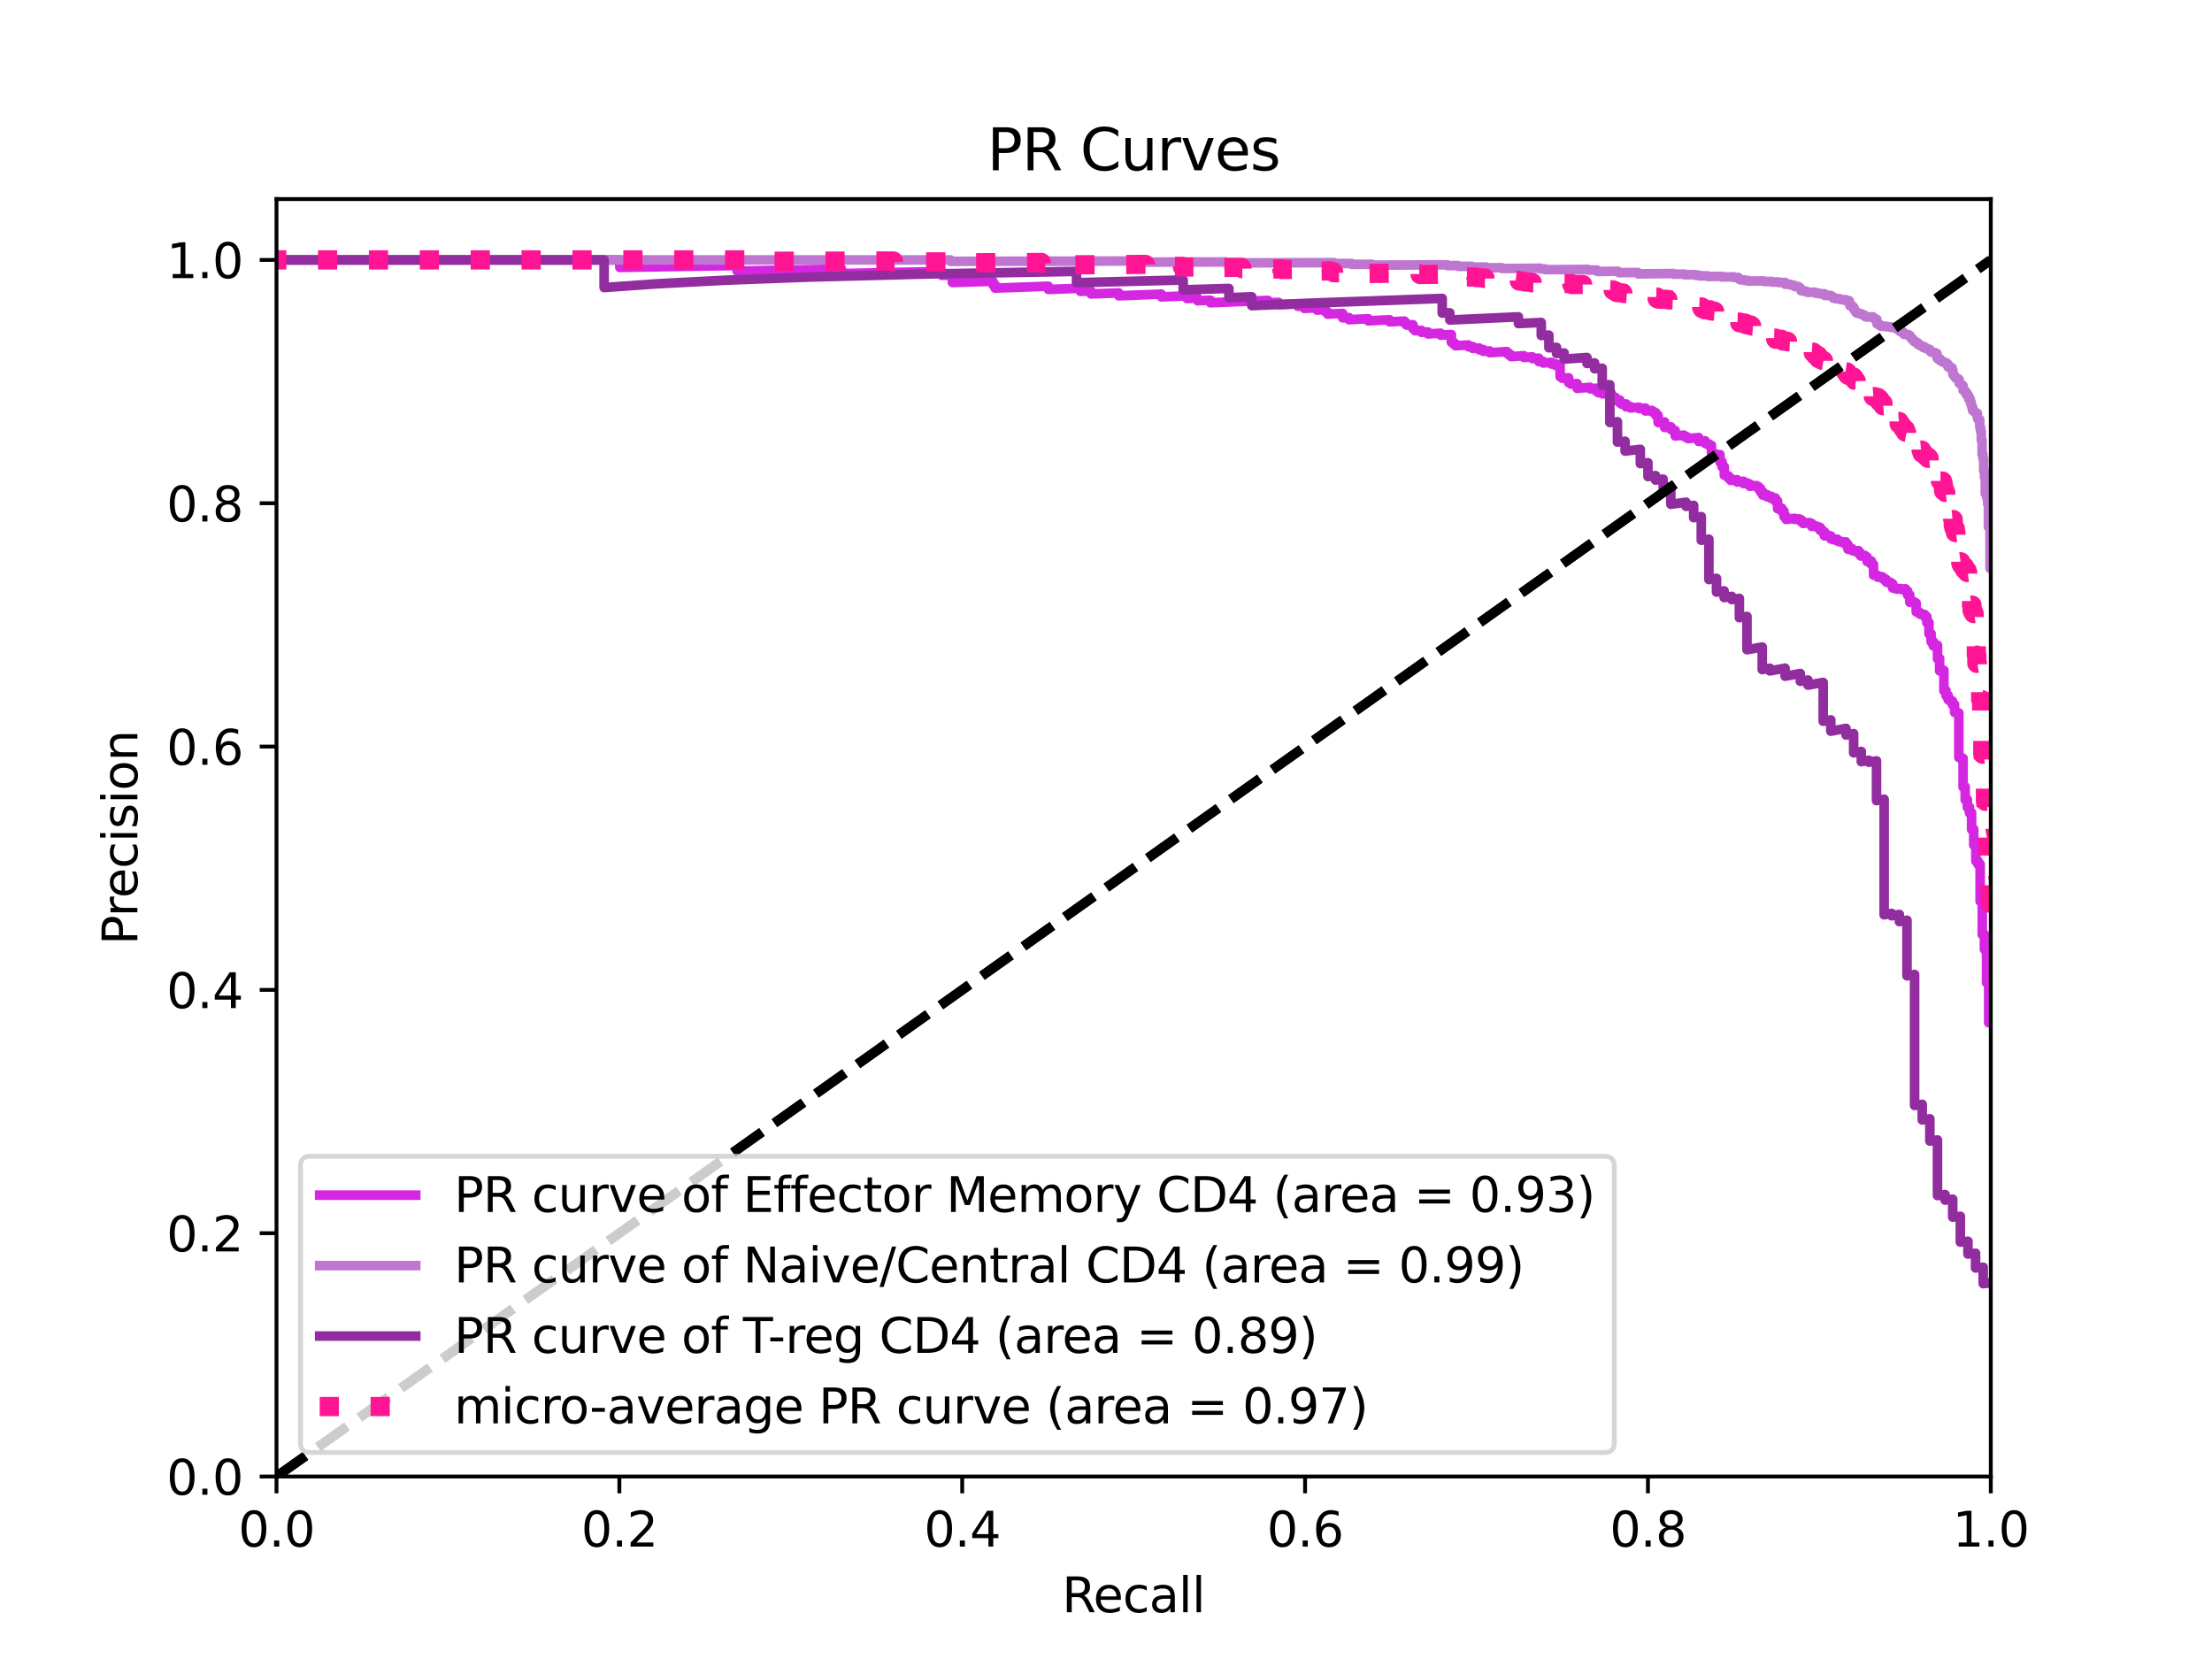 <?xml version="1.0" encoding="utf-8" standalone="no"?>
<!DOCTYPE svg PUBLIC "-//W3C//DTD SVG 1.1//EN"
  "http://www.w3.org/Graphics/SVG/1.1/DTD/svg11.dtd">
<svg height="345.6pt" version="1.1" viewBox="0 0 460.8 345.6" width="460.8pt" xmlns="http://www.w3.org/2000/svg" xmlns:xlink="http://www.w3.org/1999/xlink">
 <defs>
  <style type="text/css">*{stroke-linecap:butt;stroke-linejoin:round;}</style>
 </defs>
 <g id="figure_1">
  <g id="patch_1">
   <path d="M 0 345.6 
L 460.8 345.6 
L 460.8 0 
L 0 0 
z
" style="fill:#ffffff;"/>
  </g>
  <g id="axes_1">
   <g id="patch_2">
    <path d="M 57.6 307.584 
L 414.72 307.584 
L 414.72 41.472 
L 57.6 41.472 
z
" style="fill:#ffffff;"/>
   </g>
   <g id="matplotlib.axis_1">
    <g id="xtick_1">
     <g id="line2d_1">
      <defs>
       <path d="M 0 0 
L 0 3.5 
" id="mc195be5c6c" style="stroke:#000000;stroke-width:0.8;"/>
      </defs>
      <g>
       <use style="stroke:#000000;stroke-width:0.8;" x="57.6" xlink:href="#mc195be5c6c" y="307.584"/>
      </g>
     </g>
     <g id="text_1">
      <!-- 0.0 -->
      <g transform="translate(49.648 322.182)scale(0.1 -0.1)">
       <defs>
        <path d="M 2034 4250 
Q 1547 4250 1301 3770 
Q 1056 3291 1056 2328 
Q 1056 1369 1301 889 
Q 1547 409 2034 409 
Q 2525 409 2770 889 
Q 3016 1369 3016 2328 
Q 3016 3291 2770 3770 
Q 2525 4250 2034 4250 
z
M 2034 4750 
Q 2819 4750 3233 4129 
Q 3647 3509 3647 2328 
Q 3647 1150 3233 529 
Q 2819 -91 2034 -91 
Q 1250 -91 836 529 
Q 422 1150 422 2328 
Q 422 3509 836 4129 
Q 1250 4750 2034 4750 
z
" id="DejaVuSans-30" transform="scale(0.016)"/>
        <path d="M 684 794 
L 1344 794 
L 1344 0 
L 684 0 
L 684 794 
z
" id="DejaVuSans-2e" transform="scale(0.016)"/>
       </defs>
       <use xlink:href="#DejaVuSans-30"/>
       <use x="63.623" xlink:href="#DejaVuSans-2e"/>
       <use x="95.41" xlink:href="#DejaVuSans-30"/>
      </g>
     </g>
    </g>
    <g id="xtick_2">
     <g id="line2d_2">
      <g>
       <use style="stroke:#000000;stroke-width:0.8;" x="129.024" xlink:href="#mc195be5c6c" y="307.584"/>
      </g>
     </g>
     <g id="text_2">
      <!-- 0.2 -->
      <g transform="translate(121.072 322.182)scale(0.1 -0.1)">
       <defs>
        <path d="M 1228 531 
L 3431 531 
L 3431 0 
L 469 0 
L 469 531 
Q 828 903 1448 1529 
Q 2069 2156 2228 2338 
Q 2531 2678 2651 2914 
Q 2772 3150 2772 3378 
Q 2772 3750 2511 3984 
Q 2250 4219 1831 4219 
Q 1534 4219 1204 4116 
Q 875 4013 500 3803 
L 500 4441 
Q 881 4594 1212 4672 
Q 1544 4750 1819 4750 
Q 2544 4750 2975 4387 
Q 3406 4025 3406 3419 
Q 3406 3131 3298 2873 
Q 3191 2616 2906 2266 
Q 2828 2175 2409 1742 
Q 1991 1309 1228 531 
z
" id="DejaVuSans-32" transform="scale(0.016)"/>
       </defs>
       <use xlink:href="#DejaVuSans-30"/>
       <use x="63.623" xlink:href="#DejaVuSans-2e"/>
       <use x="95.41" xlink:href="#DejaVuSans-32"/>
      </g>
     </g>
    </g>
    <g id="xtick_3">
     <g id="line2d_3">
      <g>
       <use style="stroke:#000000;stroke-width:0.8;" x="200.448" xlink:href="#mc195be5c6c" y="307.584"/>
      </g>
     </g>
     <g id="text_3">
      <!-- 0.4 -->
      <g transform="translate(192.496 322.182)scale(0.1 -0.1)">
       <defs>
        <path d="M 2419 4116 
L 825 1625 
L 2419 1625 
L 2419 4116 
z
M 2253 4666 
L 3047 4666 
L 3047 1625 
L 3713 1625 
L 3713 1100 
L 3047 1100 
L 3047 0 
L 2419 0 
L 2419 1100 
L 313 1100 
L 313 1709 
L 2253 4666 
z
" id="DejaVuSans-34" transform="scale(0.016)"/>
       </defs>
       <use xlink:href="#DejaVuSans-30"/>
       <use x="63.623" xlink:href="#DejaVuSans-2e"/>
       <use x="95.41" xlink:href="#DejaVuSans-34"/>
      </g>
     </g>
    </g>
    <g id="xtick_4">
     <g id="line2d_4">
      <g>
       <use style="stroke:#000000;stroke-width:0.8;" x="271.872" xlink:href="#mc195be5c6c" y="307.584"/>
      </g>
     </g>
     <g id="text_4">
      <!-- 0.6 -->
      <g transform="translate(263.92 322.182)scale(0.1 -0.1)">
       <defs>
        <path d="M 2113 2584 
Q 1688 2584 1439 2293 
Q 1191 2003 1191 1497 
Q 1191 994 1439 701 
Q 1688 409 2113 409 
Q 2538 409 2786 701 
Q 3034 994 3034 1497 
Q 3034 2003 2786 2293 
Q 2538 2584 2113 2584 
z
M 3366 4563 
L 3366 3988 
Q 3128 4100 2886 4159 
Q 2644 4219 2406 4219 
Q 1781 4219 1451 3797 
Q 1122 3375 1075 2522 
Q 1259 2794 1537 2939 
Q 1816 3084 2150 3084 
Q 2853 3084 3261 2657 
Q 3669 2231 3669 1497 
Q 3669 778 3244 343 
Q 2819 -91 2113 -91 
Q 1303 -91 875 529 
Q 447 1150 447 2328 
Q 447 3434 972 4092 
Q 1497 4750 2381 4750 
Q 2619 4750 2861 4703 
Q 3103 4656 3366 4563 
z
" id="DejaVuSans-36" transform="scale(0.016)"/>
       </defs>
       <use xlink:href="#DejaVuSans-30"/>
       <use x="63.623" xlink:href="#DejaVuSans-2e"/>
       <use x="95.41" xlink:href="#DejaVuSans-36"/>
      </g>
     </g>
    </g>
    <g id="xtick_5">
     <g id="line2d_5">
      <g>
       <use style="stroke:#000000;stroke-width:0.8;" x="343.296" xlink:href="#mc195be5c6c" y="307.584"/>
      </g>
     </g>
     <g id="text_5">
      <!-- 0.8 -->
      <g transform="translate(335.344 322.182)scale(0.1 -0.1)">
       <defs>
        <path d="M 2034 2216 
Q 1584 2216 1326 1975 
Q 1069 1734 1069 1313 
Q 1069 891 1326 650 
Q 1584 409 2034 409 
Q 2484 409 2743 651 
Q 3003 894 3003 1313 
Q 3003 1734 2745 1975 
Q 2488 2216 2034 2216 
z
M 1403 2484 
Q 997 2584 770 2862 
Q 544 3141 544 3541 
Q 544 4100 942 4425 
Q 1341 4750 2034 4750 
Q 2731 4750 3128 4425 
Q 3525 4100 3525 3541 
Q 3525 3141 3298 2862 
Q 3072 2584 2669 2484 
Q 3125 2378 3379 2068 
Q 3634 1759 3634 1313 
Q 3634 634 3220 271 
Q 2806 -91 2034 -91 
Q 1263 -91 848 271 
Q 434 634 434 1313 
Q 434 1759 690 2068 
Q 947 2378 1403 2484 
z
M 1172 3481 
Q 1172 3119 1398 2916 
Q 1625 2713 2034 2713 
Q 2441 2713 2670 2916 
Q 2900 3119 2900 3481 
Q 2900 3844 2670 4047 
Q 2441 4250 2034 4250 
Q 1625 4250 1398 4047 
Q 1172 3844 1172 3481 
z
" id="DejaVuSans-38" transform="scale(0.016)"/>
       </defs>
       <use xlink:href="#DejaVuSans-30"/>
       <use x="63.623" xlink:href="#DejaVuSans-2e"/>
       <use x="95.41" xlink:href="#DejaVuSans-38"/>
      </g>
     </g>
    </g>
    <g id="xtick_6">
     <g id="line2d_6">
      <g>
       <use style="stroke:#000000;stroke-width:0.8;" x="414.72" xlink:href="#mc195be5c6c" y="307.584"/>
      </g>
     </g>
     <g id="text_6">
      <!-- 1.0 -->
      <g transform="translate(406.768 322.182)scale(0.1 -0.1)">
       <defs>
        <path d="M 794 531 
L 1825 531 
L 1825 4091 
L 703 3866 
L 703 4441 
L 1819 4666 
L 2450 4666 
L 2450 531 
L 3481 531 
L 3481 0 
L 794 0 
L 794 531 
z
" id="DejaVuSans-31" transform="scale(0.016)"/>
       </defs>
       <use xlink:href="#DejaVuSans-31"/>
       <use x="63.623" xlink:href="#DejaVuSans-2e"/>
       <use x="95.41" xlink:href="#DejaVuSans-30"/>
      </g>
     </g>
    </g>
    <g id="text_7">
     <!-- Recall -->
     <g transform="translate(221.243 335.861)scale(0.1 -0.1)">
      <defs>
       <path d="M 2841 2188 
Q 3044 2119 3236 1894 
Q 3428 1669 3622 1275 
L 4263 0 
L 3584 0 
L 2988 1197 
Q 2756 1666 2539 1819 
Q 2322 1972 1947 1972 
L 1259 1972 
L 1259 0 
L 628 0 
L 628 4666 
L 2053 4666 
Q 2853 4666 3247 4331 
Q 3641 3997 3641 3322 
Q 3641 2881 3436 2590 
Q 3231 2300 2841 2188 
z
M 1259 4147 
L 1259 2491 
L 2053 2491 
Q 2509 2491 2742 2702 
Q 2975 2913 2975 3322 
Q 2975 3731 2742 3939 
Q 2509 4147 2053 4147 
L 1259 4147 
z
" id="DejaVuSans-52" transform="scale(0.016)"/>
       <path d="M 3597 1894 
L 3597 1613 
L 953 1613 
Q 991 1019 1311 708 
Q 1631 397 2203 397 
Q 2534 397 2845 478 
Q 3156 559 3463 722 
L 3463 178 
Q 3153 47 2828 -22 
Q 2503 -91 2169 -91 
Q 1331 -91 842 396 
Q 353 884 353 1716 
Q 353 2575 817 3079 
Q 1281 3584 2069 3584 
Q 2775 3584 3186 3129 
Q 3597 2675 3597 1894 
z
M 3022 2063 
Q 3016 2534 2758 2815 
Q 2500 3097 2075 3097 
Q 1594 3097 1305 2825 
Q 1016 2553 972 2059 
L 3022 2063 
z
" id="DejaVuSans-65" transform="scale(0.016)"/>
       <path d="M 3122 3366 
L 3122 2828 
Q 2878 2963 2633 3030 
Q 2388 3097 2138 3097 
Q 1578 3097 1268 2742 
Q 959 2388 959 1747 
Q 959 1106 1268 751 
Q 1578 397 2138 397 
Q 2388 397 2633 464 
Q 2878 531 3122 666 
L 3122 134 
Q 2881 22 2623 -34 
Q 2366 -91 2075 -91 
Q 1284 -91 818 406 
Q 353 903 353 1747 
Q 353 2603 823 3093 
Q 1294 3584 2113 3584 
Q 2378 3584 2631 3529 
Q 2884 3475 3122 3366 
z
" id="DejaVuSans-63" transform="scale(0.016)"/>
       <path d="M 2194 1759 
Q 1497 1759 1228 1600 
Q 959 1441 959 1056 
Q 959 750 1161 570 
Q 1363 391 1709 391 
Q 2188 391 2477 730 
Q 2766 1069 2766 1631 
L 2766 1759 
L 2194 1759 
z
M 3341 1997 
L 3341 0 
L 2766 0 
L 2766 531 
Q 2569 213 2275 61 
Q 1981 -91 1556 -91 
Q 1019 -91 701 211 
Q 384 513 384 1019 
Q 384 1609 779 1909 
Q 1175 2209 1959 2209 
L 2766 2209 
L 2766 2266 
Q 2766 2663 2505 2880 
Q 2244 3097 1772 3097 
Q 1472 3097 1187 3025 
Q 903 2953 641 2809 
L 641 3341 
Q 956 3463 1253 3523 
Q 1550 3584 1831 3584 
Q 2591 3584 2966 3190 
Q 3341 2797 3341 1997 
z
" id="DejaVuSans-61" transform="scale(0.016)"/>
       <path d="M 603 4863 
L 1178 4863 
L 1178 0 
L 603 0 
L 603 4863 
z
" id="DejaVuSans-6c" transform="scale(0.016)"/>
      </defs>
      <use xlink:href="#DejaVuSans-52"/>
      <use x="64.982" xlink:href="#DejaVuSans-65"/>
      <use x="126.506" xlink:href="#DejaVuSans-63"/>
      <use x="181.486" xlink:href="#DejaVuSans-61"/>
      <use x="242.766" xlink:href="#DejaVuSans-6c"/>
      <use x="270.549" xlink:href="#DejaVuSans-6c"/>
     </g>
    </g>
   </g>
   <g id="matplotlib.axis_2">
    <g id="ytick_1">
     <g id="line2d_7">
      <defs>
       <path d="M 0 0 
L -3.5 0 
" id="ma8bbeccb9e" style="stroke:#000000;stroke-width:0.8;"/>
      </defs>
      <g>
       <use style="stroke:#000000;stroke-width:0.8;" x="57.6" xlink:href="#ma8bbeccb9e" y="307.584"/>
      </g>
     </g>
     <g id="text_8">
      <!-- 0.0 -->
      <g transform="translate(34.697 311.383)scale(0.1 -0.1)">
       <use xlink:href="#DejaVuSans-30"/>
       <use x="63.623" xlink:href="#DejaVuSans-2e"/>
       <use x="95.41" xlink:href="#DejaVuSans-30"/>
      </g>
     </g>
    </g>
    <g id="ytick_2">
     <g id="line2d_8">
      <g>
       <use style="stroke:#000000;stroke-width:0.8;" x="57.6" xlink:href="#ma8bbeccb9e" y="256.896"/>
      </g>
     </g>
     <g id="text_9">
      <!-- 0.2 -->
      <g transform="translate(34.697 260.695)scale(0.1 -0.1)">
       <use xlink:href="#DejaVuSans-30"/>
       <use x="63.623" xlink:href="#DejaVuSans-2e"/>
       <use x="95.41" xlink:href="#DejaVuSans-32"/>
      </g>
     </g>
    </g>
    <g id="ytick_3">
     <g id="line2d_9">
      <g>
       <use style="stroke:#000000;stroke-width:0.8;" x="57.6" xlink:href="#ma8bbeccb9e" y="206.208"/>
      </g>
     </g>
     <g id="text_10">
      <!-- 0.4 -->
      <g transform="translate(34.697 210.007)scale(0.1 -0.1)">
       <use xlink:href="#DejaVuSans-30"/>
       <use x="63.623" xlink:href="#DejaVuSans-2e"/>
       <use x="95.41" xlink:href="#DejaVuSans-34"/>
      </g>
     </g>
    </g>
    <g id="ytick_4">
     <g id="line2d_10">
      <g>
       <use style="stroke:#000000;stroke-width:0.8;" x="57.6" xlink:href="#ma8bbeccb9e" y="155.52"/>
      </g>
     </g>
     <g id="text_11">
      <!-- 0.6 -->
      <g transform="translate(34.697 159.319)scale(0.1 -0.1)">
       <use xlink:href="#DejaVuSans-30"/>
       <use x="63.623" xlink:href="#DejaVuSans-2e"/>
       <use x="95.41" xlink:href="#DejaVuSans-36"/>
      </g>
     </g>
    </g>
    <g id="ytick_5">
     <g id="line2d_11">
      <g>
       <use style="stroke:#000000;stroke-width:0.8;" x="57.6" xlink:href="#ma8bbeccb9e" y="104.832"/>
      </g>
     </g>
     <g id="text_12">
      <!-- 0.8 -->
      <g transform="translate(34.697 108.631)scale(0.1 -0.1)">
       <use xlink:href="#DejaVuSans-30"/>
       <use x="63.623" xlink:href="#DejaVuSans-2e"/>
       <use x="95.41" xlink:href="#DejaVuSans-38"/>
      </g>
     </g>
    </g>
    <g id="ytick_6">
     <g id="line2d_12">
      <g>
       <use style="stroke:#000000;stroke-width:0.8;" x="57.6" xlink:href="#ma8bbeccb9e" y="54.144"/>
      </g>
     </g>
     <g id="text_13">
      <!-- 1.0 -->
      <g transform="translate(34.697 57.943)scale(0.1 -0.1)">
       <use xlink:href="#DejaVuSans-31"/>
       <use x="63.623" xlink:href="#DejaVuSans-2e"/>
       <use x="95.41" xlink:href="#DejaVuSans-30"/>
      </g>
     </g>
    </g>
    <g id="text_14">
     <!-- Precision -->
     <g transform="translate(28.617 196.835)rotate(-90)scale(0.1 -0.1)">
      <defs>
       <path d="M 1259 4147 
L 1259 2394 
L 2053 2394 
Q 2494 2394 2734 2622 
Q 2975 2850 2975 3272 
Q 2975 3691 2734 3919 
Q 2494 4147 2053 4147 
L 1259 4147 
z
M 628 4666 
L 2053 4666 
Q 2838 4666 3239 4311 
Q 3641 3956 3641 3272 
Q 3641 2581 3239 2228 
Q 2838 1875 2053 1875 
L 1259 1875 
L 1259 0 
L 628 0 
L 628 4666 
z
" id="DejaVuSans-50" transform="scale(0.016)"/>
       <path d="M 2631 2963 
Q 2534 3019 2420 3045 
Q 2306 3072 2169 3072 
Q 1681 3072 1420 2755 
Q 1159 2438 1159 1844 
L 1159 0 
L 581 0 
L 581 3500 
L 1159 3500 
L 1159 2956 
Q 1341 3275 1631 3429 
Q 1922 3584 2338 3584 
Q 2397 3584 2469 3576 
Q 2541 3569 2628 3553 
L 2631 2963 
z
" id="DejaVuSans-72" transform="scale(0.016)"/>
       <path d="M 603 3500 
L 1178 3500 
L 1178 0 
L 603 0 
L 603 3500 
z
M 603 4863 
L 1178 4863 
L 1178 4134 
L 603 4134 
L 603 4863 
z
" id="DejaVuSans-69" transform="scale(0.016)"/>
       <path d="M 2834 3397 
L 2834 2853 
Q 2591 2978 2328 3040 
Q 2066 3103 1784 3103 
Q 1356 3103 1142 2972 
Q 928 2841 928 2578 
Q 928 2378 1081 2264 
Q 1234 2150 1697 2047 
L 1894 2003 
Q 2506 1872 2764 1633 
Q 3022 1394 3022 966 
Q 3022 478 2636 193 
Q 2250 -91 1575 -91 
Q 1294 -91 989 -36 
Q 684 19 347 128 
L 347 722 
Q 666 556 975 473 
Q 1284 391 1588 391 
Q 1994 391 2212 530 
Q 2431 669 2431 922 
Q 2431 1156 2273 1281 
Q 2116 1406 1581 1522 
L 1381 1569 
Q 847 1681 609 1914 
Q 372 2147 372 2553 
Q 372 3047 722 3315 
Q 1072 3584 1716 3584 
Q 2034 3584 2315 3537 
Q 2597 3491 2834 3397 
z
" id="DejaVuSans-73" transform="scale(0.016)"/>
       <path d="M 1959 3097 
Q 1497 3097 1228 2736 
Q 959 2375 959 1747 
Q 959 1119 1226 758 
Q 1494 397 1959 397 
Q 2419 397 2687 759 
Q 2956 1122 2956 1747 
Q 2956 2369 2687 2733 
Q 2419 3097 1959 3097 
z
M 1959 3584 
Q 2709 3584 3137 3096 
Q 3566 2609 3566 1747 
Q 3566 888 3137 398 
Q 2709 -91 1959 -91 
Q 1206 -91 779 398 
Q 353 888 353 1747 
Q 353 2609 779 3096 
Q 1206 3584 1959 3584 
z
" id="DejaVuSans-6f" transform="scale(0.016)"/>
       <path d="M 3513 2113 
L 3513 0 
L 2938 0 
L 2938 2094 
Q 2938 2591 2744 2837 
Q 2550 3084 2163 3084 
Q 1697 3084 1428 2787 
Q 1159 2491 1159 1978 
L 1159 0 
L 581 0 
L 581 3500 
L 1159 3500 
L 1159 2956 
Q 1366 3272 1645 3428 
Q 1925 3584 2291 3584 
Q 2894 3584 3203 3211 
Q 3513 2838 3513 2113 
z
" id="DejaVuSans-6e" transform="scale(0.016)"/>
      </defs>
      <use xlink:href="#DejaVuSans-50"/>
      <use x="58.553" xlink:href="#DejaVuSans-72"/>
      <use x="97.416" xlink:href="#DejaVuSans-65"/>
      <use x="158.939" xlink:href="#DejaVuSans-63"/>
      <use x="213.92" xlink:href="#DejaVuSans-69"/>
      <use x="241.703" xlink:href="#DejaVuSans-73"/>
      <use x="293.803" xlink:href="#DejaVuSans-69"/>
      <use x="321.586" xlink:href="#DejaVuSans-6f"/>
      <use x="382.768" xlink:href="#DejaVuSans-6e"/>
     </g>
    </g>
   </g>
   <g id="line2d_13">
    <path clip-path="url(#pdd2f54cf64)" d="M 414.72 212.985 
L 414.276 213.059 
L 414.276 212.971 
L 414.276 204.644 
L 413.832 204.72 
L 413.832 204.616 
L 413.832 197.714 
L 413.387 197.792 
L 413.387 197.733 
L 413.387 194.615 
L 412.943 194.693 
L 412.943 194.63 
L 412.943 187.683 
L 412.499 187.762 
L 412.499 187.691 
L 412.499 179.986 
L 412.055 180.065 
L 412.055 179.985 
L 412.055 179.337 
L 411.611 179.417 
L 411.611 179.335 
L 411.611 175.993 
L 411.167 176.073 
L 411.167 175.987 
L 411.167 172.732 
L 410.722 172.812 
L 410.722 172.721 
L 410.722 169.297 
L 410.278 169.376 
L 410.278 169.281 
L 410.278 168.131 
L 409.834 168.21 
L 409.834 168.113 
L 409.834 166.547 
L 409.39 166.626 
L 409.39 166.527 
L 409.39 163.901 
L 408.946 163.98 
L 408.946 163.877 
L 408.946 157.979 
L 408.501 158.056 
L 408.501 157.945 
L 408.501 157.721 
L 408.057 157.798 
L 408.057 157.686 
L 408.057 148.504 
L 407.613 148.579 
L 407.613 148.325 
L 407.169 148.4 
L 407.169 146.731 
L 406.725 146.806 
L 406.725 146.024 
L 406.281 146.098 
L 406.281 145.704 
L 405.836 145.779 
L 405.836 144.851 
L 405.392 144.925 
L 405.392 143.852 
L 404.948 143.926 
L 404.948 139.626 
L 404.06 139.771 
L 404.06 137.167 
L 403.616 137.239 
L 403.616 134.4 
L 402.727 134.541 
L 402.727 133.624 
L 402.283 133.694 
L 402.283 131.986 
L 401.839 132.056 
L 401.839 129.671 
L 401.395 129.739 
L 401.395 128.44 
L 400.95 128.508 
L 400.95 128.016 
L 400.506 128.083 
L 400.506 127.919 
L 400.062 127.986 
L 400.062 127.656 
L 399.618 127.723 
L 399.618 127.391 
L 399.174 127.459 
L 399.174 125.609 
L 398.73 125.676 
L 398.73 125.335 
L 397.841 125.469 
L 397.841 123.918 
L 397.397 123.984 
L 397.397 123.111 
L 396.953 123.176 
L 396.953 122.648 
L 396.064 122.779 
L 396.064 122.602 
L 395.176 122.733 
L 395.176 122.556 
L 394.732 122.622 
L 394.732 122.444 
L 394.288 122.509 
L 394.288 121.614 
L 393.844 121.679 
L 393.844 121.318 
L 393.399 121.383 
L 393.399 121.202 
L 392.955 121.267 
L 392.955 120.722 
L 392.511 120.787 
L 392.511 120.421 
L 392.067 120.486 
L 392.067 120.118 
L 391.179 120.248 
L 391.179 119.878 
L 390.734 119.943 
L 390.734 119.758 
L 390.29 119.823 
L 390.29 117.567 
L 389.846 117.631 
L 389.846 116.867 
L 388.958 116.993 
L 388.958 116.028 
L 388.513 116.09 
L 388.513 115.701 
L 387.625 115.826 
L 387.625 115.239 
L 387.181 115.301 
L 387.181 114.71 
L 386.293 114.834 
L 386.293 114.636 
L 385.848 114.698 
L 385.848 114.3 
L 384.96 114.424 
L 384.96 113.421 
L 384.516 113.482 
L 384.516 112.874 
L 383.627 112.997 
L 383.627 112.793 
L 383.183 112.855 
L 383.183 112.651 
L 382.739 112.712 
L 382.739 112.302 
L 381.851 112.425 
L 381.851 112.218 
L 381.407 112.28 
L 381.407 111.658 
L 380.962 111.72 
L 380.962 111.511 
L 380.074 111.634 
L 380.074 110.795 
L 379.63 110.856 
L 379.63 110.434 
L 379.186 110.494 
L 379.186 109.857 
L 378.741 109.917 
L 378.741 109.704 
L 378.297 109.764 
L 378.297 109.55 
L 377.409 109.67 
L 377.409 109.024 
L 376.965 109.084 
L 376.965 108.867 
L 375.632 109.047 
L 375.632 108.611 
L 375.188 108.671 
L 375.188 108.234 
L 374.744 108.293 
L 374.744 108.073 
L 373.856 108.193 
L 373.856 107.972 
L 372.079 108.211 
L 372.079 107.544 
L 371.635 107.604 
L 371.635 106.482 
L 371.19 106.541 
L 371.19 105.861 
L 370.302 105.977 
L 370.302 104.37 
L 369.858 104.427 
L 369.858 103.73 
L 368.97 103.844 
L 368.97 103.375 
L 368.081 103.489 
L 368.081 103.018 
L 367.193 103.131 
L 367.193 102.418 
L 366.749 102.474 
L 366.749 101.756 
L 366.304 101.812 
L 366.304 101.33 
L 365.86 101.385 
L 365.86 101.143 
L 364.528 101.31 
L 364.528 100.822 
L 364.084 100.878 
L 364.084 100.633 
L 363.195 100.743 
L 363.195 100.251 
L 361.863 100.416 
L 361.863 99.921 
L 360.53 100.086 
L 360.53 99.586 
L 360.086 99.641 
L 360.086 99.139 
L 359.642 99.193 
L 359.642 98.941 
L 359.198 98.995 
L 359.198 97.21 
L 358.753 97.263 
L 358.753 96.228 
L 358.309 96.28 
L 358.309 94.707 
L 357.421 94.808 
L 357.421 94.543 
L 356.977 94.593 
L 356.977 94.327 
L 356.533 94.378 
L 356.533 92.766 
L 356.088 92.815 
L 356.088 92.544 
L 355.644 92.593 
L 355.644 92.32 
L 355.2 92.369 
L 355.2 91.822 
L 353.867 91.966 
L 353.867 91.138 
L 351.647 91.376 
L 351.647 91.097 
L 351.202 91.145 
L 351.202 90.865 
L 350.758 90.912 
L 350.758 90.631 
L 348.981 90.822 
L 348.981 89.685 
L 348.537 89.732 
L 348.537 89.446 
L 348.093 89.492 
L 348.093 88.917 
L 346.761 89.055 
L 346.761 87.891 
L 345.428 88.026 
L 345.428 86.549 
L 344.984 86.593 
L 344.984 85.995 
L 344.54 86.038 
L 344.54 85.738 
L 344.096 85.781 
L 344.096 85.48 
L 342.763 85.608 
L 342.763 85.001 
L 341.43 85.128 
L 341.43 84.822 
L 339.654 84.991 
L 339.654 84.683 
L 338.765 84.768 
L 338.765 84.147 
L 337.877 84.231 
L 337.877 83.919 
L 337.433 83.96 
L 337.433 83.332 
L 336.544 83.415 
L 336.544 82.781 
L 335.656 82.862 
L 335.656 81.903 
L 333.879 82.062 
L 333.879 81.739 
L 332.991 81.818 
L 332.991 81.494 
L 332.547 81.533 
L 332.547 80.88 
L 331.214 80.996 
L 331.214 80.667 
L 328.549 80.9 
L 328.549 79.899 
L 327.217 80.013 
L 327.217 79.676 
L 326.773 79.714 
L 326.773 78.695 
L 325.44 78.805 
L 325.44 78.462 
L 324.996 78.499 
L 324.996 76.065 
L 324.107 76.132 
L 324.107 75.779 
L 323.219 75.845 
L 323.219 75.49 
L 321.442 75.622 
L 321.442 75.264 
L 320.554 75.329 
L 320.554 74.608 
L 319.221 74.704 
L 319.221 74.34 
L 317.445 74.467 
L 317.445 74.1 
L 314.78 74.29 
L 314.78 73.919 
L 314.336 73.95 
L 314.336 73.577 
L 313.891 73.608 
L 313.891 73.233 
L 310.338 73.481 
L 310.338 73.1 
L 309.005 73.193 
L 309.005 72.81 
L 308.117 72.871 
L 308.117 72.485 
L 306.784 72.576 
L 306.784 72.187 
L 305.896 72.247 
L 305.896 71.855 
L 303.231 72.034 
L 303.231 71.637 
L 302.787 71.667 
L 302.787 71.268 
L 302.343 71.297 
L 302.343 69.687 
L 300.122 69.821 
L 300.122 69.411 
L 297.457 69.571 
L 297.457 69.156 
L 296.124 69.235 
L 296.124 68.817 
L 294.792 68.894 
L 294.792 68.473 
L 294.347 68.498 
L 294.347 67.649 
L 293.015 67.721 
L 293.015 67.292 
L 292.571 67.316 
L 292.571 66.884 
L 289.461 67.046 
L 289.461 66.608 
L 285.02 66.84 
L 285.02 66.392 
L 281.022 66.6 
L 281.022 66.144 
L 279.69 66.213 
L 279.69 65.29 
L 276.58 65.441 
L 276.58 64.971 
L 276.136 64.992 
L 276.136 64.519 
L 274.359 64.6 
L 274.359 64.122 
L 271.694 64.241 
L 271.694 63.755 
L 270.362 63.813 
L 270.362 63.323 
L 266.364 63.492 
L 266.364 62.991 
L 264.143 63.083 
L 264.143 62.574 
L 252.15 63.076 
L 252.15 62.536 
L 249.485 62.649 
L 249.485 62.1 
L 247.264 62.19 
L 247.264 61.632 
L 241.934 61.842 
L 241.934 61.266 
L 233.051 61.616 
L 233.051 61.011 
L 227.276 61.238 
L 227.276 60.609 
L 225.056 60.693 
L 225.056 60.053 
L 218.393 60.292 
L 218.393 59.624 
L 207.288 60.021 
L 207.288 59.301 
L 206.844 59.316 
L 206.844 58.59 
L 198.405 58.852 
L 198.405 57.302 
L 196.184 57.352 
L 196.184 56.558 
L 175.307 56.981 
L 175.307 56.042 
L 153.543 56.469 
L 153.543 55.312 
L 129.113 55.708 
L 129.113 54.144 
L 57.6 54.144 
L 57.6 54.144 
" style="fill:none;stroke:#d526e2;stroke-linecap:square;stroke-width:2;"/>
   </g>
   <g id="line2d_14">
    <path clip-path="url(#pdd2f54cf64)" d="M 414.72 118.399 
L 414.555 118.421 
L 414.555 118.356 
L 414.555 109.835 
L 414.226 109.804 
L 414.226 104.907 
L 414.061 104.926 
L 414.061 104.851 
L 414.061 103.72 
L 413.896 103.738 
L 413.896 103.662 
L 413.896 102.977 
L 413.731 102.995 
L 413.731 102.919 
L 413.731 102.842 
L 413.566 102.861 
L 413.566 102.784 
L 413.566 99.436 
L 413.402 99.453 
L 413.402 99.374 
L 413.402 98.018 
L 413.237 98.035 
L 413.237 97.954 
L 413.237 95.516 
L 413.072 95.532 
L 413.072 95.45 
L 413.072 94.623 
L 412.907 94.639 
L 412.907 94.556 
L 412.907 91.694 
L 412.742 91.709 
L 412.742 91.624 
L 412.742 89.816 
L 412.578 89.83 
L 412.578 89.743 
L 412.578 88.958 
L 412.413 88.972 
L 412.413 88.884 
L 412.413 87.384 
L 412.083 87.411 
L 412.083 87.322 
L 412.083 87.054 
L 411.918 87.068 
L 411.918 86.978 
L 411.918 86.082 
L 411.589 86.017 
L 411.589 85.927 
L 411.424 85.94 
L 411.424 85.85 
L 411.424 85.759 
L 411.259 85.772 
L 411.259 85.682 
L 411.259 85.591 
L 410.93 85.526 
L 410.93 84.798 
L 410.765 84.81 
L 410.765 84.719 
L 410.765 84.353 
L 410.6 84.365 
L 410.6 84.273 
L 410.6 83.721 
L 410.435 83.733 
L 410.435 83.641 
L 410.435 83.085 
L 410.106 83.109 
L 410.106 83.016 
L 410.106 82.456 
L 409.941 82.468 
L 409.941 82.374 
L 409.941 82.187 
L 409.611 82.21 
L 409.611 82.116 
L 409.611 81.646 
L 409.446 81.657 
L 409.446 81.563 
L 409.446 81.468 
L 409.282 81.48 
L 409.282 81.385 
L 409.282 81.291 
L 408.952 81.313 
L 408.952 81.219 
L 408.952 80.362 
L 408.787 80.373 
L 408.787 80.277 
L 408.787 80.182 
L 408.458 80.108 
L 408.458 79.916 
L 408.128 79.841 
L 408.128 79.069 
L 407.963 79.08 
L 407.963 78.983 
L 407.963 78.886 
L 407.469 78.82 
L 407.469 78.625 
L 407.304 78.636 
L 407.304 78.538 
L 407.304 78.441 
L 407.139 78.451 
L 407.139 78.353 
L 407.139 78.158 
L 406.974 78.168 
L 406.974 78.07 
L 406.974 77.972 
L 406.81 77.982 
L 406.81 77.884 
L 406.81 77.095 
L 406.645 77.105 
L 406.645 77.006 
L 406.645 76.609 
L 405.986 76.548 
L 405.986 76.448 
L 405.821 76.458 
L 405.821 76.358 
L 405.821 75.858 
L 405.491 75.877 
L 405.491 75.776 
L 405.491 75.575 
L 404.997 75.503 
L 404.997 75.402 
L 404.667 75.42 
L 404.667 75.319 
L 404.667 75.218 
L 404.173 75.144 
L 404.173 74.738 
L 403.678 74.765 
L 403.678 74.663 
L 403.678 74.561 
L 403.514 74.57 
L 403.514 74.468 
L 403.514 73.648 
L 403.184 73.562 
L 403.184 73.459 
L 402.36 73.398 
L 402.36 73.295 
L 402.195 73.303 
L 402.195 73.2 
L 402.195 72.992 
L 402.03 73 
L 402.03 72.897 
L 402.03 72.793 
L 401.536 72.713 
L 401.536 72.609 
L 401.206 72.625 
L 401.206 72.521 
L 401.206 72.416 
L 400.712 72.44 
L 400.712 72.336 
L 400.712 72.126 
L 400.053 72.053 
L 400.053 71.842 
L 399.558 71.76 
L 399.558 71.442 
L 399.064 71.359 
L 399.064 71.147 
L 398.734 71.162 
L 398.734 71.055 
L 398.734 70.949 
L 398.57 70.956 
L 398.57 70.849 
L 398.57 70.742 
L 398.405 70.75 
L 398.405 70.643 
L 398.405 70.536 
L 398.075 70.443 
L 398.075 70.228 
L 397.91 70.235 
L 397.91 70.128 
L 397.91 69.912 
L 397.581 69.926 
L 397.581 69.818 
L 397.581 69.71 
L 396.592 69.644 
L 396.592 69.318 
L 396.427 69.325 
L 396.427 69.216 
L 396.427 69.107 
L 395.768 69.025 
L 395.768 68.915 
L 395.603 68.922 
L 395.603 68.813 
L 395.603 68.593 
L 395.109 68.503 
L 395.109 68.282 
L 393.955 68.217 
L 393.955 68.107 
L 392.802 68.041 
L 392.802 67.929 
L 391.813 67.968 
L 391.813 67.744 
L 391.648 67.751 
L 391.648 67.639 
L 391.319 67.651 
L 391.319 67.539 
L 391.154 67.545 
L 391.154 67.433 
L 390.989 67.439 
L 390.989 66.536 
L 390.824 66.542 
L 390.824 66.428 
L 390.495 66.44 
L 390.495 66.326 
L 390.33 66.332 
L 390.33 66.218 
L 390.165 66.224 
L 390.165 65.996 
L 388.847 66.041 
L 388.847 65.926 
L 388.517 65.938 
L 388.517 65.823 
L 388.352 65.828 
L 388.352 65.598 
L 388.023 65.609 
L 388.023 65.494 
L 387.858 65.499 
L 387.858 65.384 
L 387.363 65.4 
L 387.363 65.284 
L 387.199 65.29 
L 387.199 65.174 
L 386.704 65.19 
L 386.704 64.957 
L 386.539 64.962 
L 386.539 64.729 
L 386.375 64.734 
L 386.375 64.501 
L 386.21 64.506 
L 386.21 64.037 
L 386.045 64.042 
L 386.045 63.925 
L 385.88 63.929 
L 385.88 63.694 
L 385.386 63.708 
L 385.386 63.116 
L 385.221 63.121 
L 385.221 62.645 
L 384.562 62.662 
L 384.562 62.423 
L 383.573 62.447 
L 383.573 62.327 
L 383.243 62.335 
L 383.243 62.215 
L 382.419 62.235 
L 382.419 62.115 
L 381.925 62.126 
L 381.925 61.885 
L 381.76 61.888 
L 381.76 61.767 
L 381.595 61.771 
L 381.595 61.65 
L 381.266 61.657 
L 381.266 61.535 
L 380.112 61.561 
L 380.112 61.194 
L 379.123 61.216 
L 379.123 61.093 
L 378.299 61.11 
L 378.299 60.987 
L 378.135 60.99 
L 378.135 60.867 
L 376.487 60.901 
L 376.487 60.777 
L 376.322 60.78 
L 376.322 60.656 
L 375.663 60.669 
L 375.663 60.544 
L 375.168 60.554 
L 375.168 60.178 
L 375.003 60.181 
L 375.003 59.93 
L 374.839 59.933 
L 374.839 59.807 
L 374.674 59.81 
L 374.674 59.684 
L 373.85 59.698 
L 373.85 59.446 
L 373.355 59.454 
L 373.355 59.327 
L 372.861 59.335 
L 372.861 59.208 
L 371.872 59.223 
L 371.872 58.84 
L 370.554 58.859 
L 370.554 58.731 
L 369.071 58.752 
L 369.071 58.623 
L 367.423 58.646 
L 367.423 58.516 
L 364.291 58.56 
L 364.291 58.428 
L 363.467 58.44 
L 363.467 58.308 
L 362.643 58.319 
L 362.643 58.186 
L 362.314 58.19 
L 362.314 58.058 
L 362.149 58.06 
L 362.149 57.794 
L 361.16 57.805 
L 361.16 57.672 
L 358.688 57.7 
L 358.688 57.565 
L 355.722 57.599 
L 355.722 57.462 
L 354.074 57.481 
L 354.074 57.343 
L 353.25 57.352 
L 353.25 57.214 
L 350.943 57.238 
L 350.943 57.099 
L 348.635 57.122 
L 348.635 56.982 
L 341.22 57.055 
L 341.22 56.767 
L 337.264 56.804 
L 337.264 56.658 
L 337.1 56.659 
L 337.1 56.513 
L 332.815 56.549 
L 332.815 56.4 
L 332.65 56.401 
L 332.65 56.252 
L 330.837 56.266 
L 330.837 56.116 
L 321.938 56.182 
L 321.938 56.026 
L 320.949 56.033 
L 320.949 55.877 
L 312.874 55.931 
L 312.874 55.77 
L 309.578 55.791 
L 309.578 55.627 
L 306.612 55.645 
L 306.612 55.479 
L 303.81 55.494 
L 303.81 55.326 
L 301.503 55.337 
L 301.503 55.167 
L 285.847 55.237 
L 285.847 55.056 
L 281.562 55.073 
L 281.562 54.888 
L 277.937 54.9 
L 277.937 54.711 
L 255.359 54.776 
L 255.359 54.566 
L 238.879 54.604 
L 238.879 54.374 
L 198.009 54.441 
L 198.009 54.144 
L 57.6 54.144 
L 57.6 54.144 
" style="fill:none;stroke:#be76d1;stroke-linecap:square;stroke-width:2;"/>
   </g>
   <g id="line2d_15">
    <path clip-path="url(#pdd2f54cf64)" d="M 414.72 267.256 
L 413.133 267.407 
L 413.133 267.321 
L 413.133 263.981 
L 411.546 264.143 
L 411.546 264.042 
L 411.546 261.068 
L 409.958 261.238 
L 409.958 261.162 
L 409.958 258.574 
L 408.371 258.752 
L 408.371 258.667 
L 408.371 253.363 
L 406.784 253.556 
L 406.784 253.451 
L 406.784 249.805 
L 405.197 250.008 
L 405.197 249.948 
L 405.197 248.85 
L 403.61 249.057 
L 403.61 248.994 
L 403.61 237.47 
L 402.022 237.703 
L 402.022 237.614 
L 402.022 233.063 
L 400.435 233.306 
L 400.435 233.205 
L 400.435 230.044 
L 398.848 230.294 
L 398.848 230.184 
L 398.848 202.997 
L 397.261 203.284 
L 397.261 191.695 
L 395.674 191.989 
L 395.674 190.485 
L 394.086 190.781 
L 394.086 190.271 
L 392.499 190.569 
L 392.499 166.487 
L 390.912 166.784 
L 390.912 158.502 
L 389.325 158.795 
L 389.325 158.376 
L 387.738 158.67 
L 387.738 156.537 
L 386.15 156.831 
L 386.15 152.829 
L 384.563 153.121 
L 384.563 151.737 
L 381.389 152.323 
L 381.389 149.957 
L 379.802 150.25 
L 379.802 142.155 
L 376.627 142.725 
L 376.627 141.651 
L 375.04 141.937 
L 375.04 140.297 
L 371.866 140.869 
L 371.866 139.191 
L 368.691 139.766 
L 368.691 139.197 
L 367.104 139.486 
L 367.104 134.784 
L 363.93 135.352 
L 363.93 128.412 
L 362.342 128.685 
L 362.342 124.65 
L 360.755 124.916 
L 360.755 124.224 
L 359.168 124.49 
L 359.168 123.087 
L 357.581 123.353 
L 357.581 120.474 
L 355.994 120.734 
L 355.994 112.311 
L 354.406 112.55 
L 354.406 107.612 
L 352.819 107.839 
L 352.819 105.267 
L 351.232 105.487 
L 351.232 104.613 
L 348.058 105.053 
L 348.058 101.453 
L 346.47 101.664 
L 346.47 99.809 
L 344.883 100.015 
L 344.883 99.072 
L 343.296 99.277 
L 343.296 96.384 
L 341.709 96.58 
L 341.709 93.595 
L 338.534 93.97 
L 338.534 91.916 
L 336.947 92.099 
L 336.947 87.853 
L 335.36 88.02 
L 335.36 80.138 
L 333.773 80.272 
L 333.773 76.701 
L 332.186 76.82 
L 332.186 75.599 
L 330.598 75.713 
L 330.598 74.473 
L 325.837 74.805 
L 325.837 73.533 
L 324.25 73.639 
L 324.25 72.347 
L 322.662 72.448 
L 322.662 69.806 
L 321.075 69.895 
L 321.075 67.178 
L 316.314 67.405 
L 316.314 66.001 
L 302.029 66.66 
L 302.029 65.163 
L 300.442 65.232 
L 300.442 62.164 
L 273.459 63.131 
L 260.762 63.672 
L 260.762 61.824 
L 256 62.003 
L 256 60.084 
L 246.477 60.376 
L 246.477 58.333 
L 224.256 58.881 
L 224.256 56.535 
L 192.512 57.091 
L 168.704 57.714 
L 151.245 58.368 
L 136.96 59.113 
L 125.85 59.904 
L 125.85 54.144 
L 57.6 54.144 
L 57.6 54.144 
" style="fill:none;stroke:#922d9f;stroke-linecap:square;stroke-width:2;"/>
   </g>
   <g id="line2d_16">
    <path clip-path="url(#pdd2f54cf64)" d="M 414.72 188.151 
L 414.608 188.171 
L 414.608 188.065 
L 414.608 184.448 
L 414.497 184.468 
L 414.497 184.356 
L 414.497 184.299 
L 414.385 184.319 
L 414.385 184.206 
L 414.385 181.082 
L 414.273 181.102 
L 414.273 181.003 
L 414.273 179.113 
L 414.161 179.133 
L 414.161 179.031 
L 414.161 174.875 
L 414.05 174.895 
L 414.05 174.786 
L 414.05 174.655 
L 413.938 174.675 
L 413.938 174.566 
L 413.938 172.136 
L 413.826 172.155 
L 413.826 172.065 
L 413.826 171.287 
L 413.714 171.307 
L 413.714 171.215 
L 413.714 166.916 
L 413.603 166.936 
L 413.603 166.838 
L 413.603 163.908 
L 413.491 163.927 
L 413.491 163.825 
L 413.491 163.748 
L 413.379 163.768 
L 413.379 163.665 
L 413.379 161.025 
L 413.267 161.045 
L 413.267 160.938 
L 413.267 159.185 
L 413.156 159.204 
L 413.156 159.095 
L 413.156 157.1 
L 413.044 157.119 
L 413.044 157.006 
L 413.044 149.785 
L 412.932 149.804 
L 412.932 149.711 
L 412.932 148.966 
L 412.82 148.984 
L 412.82 148.891 
L 412.82 145.735 
L 412.597 145.674 
L 412.597 143.396 
L 412.485 143.414 
L 412.485 143.314 
L 412.485 141.859 
L 412.373 141.877 
L 412.373 141.775 
L 412.373 141.672 
L 412.262 141.69 
L 412.262 141.588 
L 412.262 140.519 
L 412.15 140.537 
L 412.15 140.433 
L 412.15 140.224 
L 412.038 140.242 
L 412.038 140.137 
L 412.038 139.437 
L 411.927 139.455 
L 411.927 139.349 
L 411.927 138.179 
L 411.815 138.197 
L 411.815 138.089 
L 411.815 136.465 
L 411.703 136.482 
L 411.703 136.373 
L 411.703 133.93 
L 411.591 133.947 
L 411.591 133.872 
L 411.591 131.006 
L 411.48 131.023 
L 411.48 130.946 
L 411.48 129.139 
L 411.368 129.156 
L 411.368 129.077 
L 411.368 129.037 
L 411.256 129.053 
L 411.256 128.974 
L 411.256 127.813 
L 411.144 127.83 
L 411.144 127.749 
L 411.144 127.547 
L 411.033 127.564 
L 411.033 127.483 
L 411.033 127.442 
L 410.921 127.459 
L 410.921 127.378 
L 410.921 127.134 
L 410.809 127.151 
L 410.809 127.069 
L 410.809 126.047 
L 410.697 126.063 
L 410.697 125.981 
L 410.697 123.518 
L 410.586 123.534 
L 410.586 123.449 
L 410.586 123.237 
L 410.474 123.253 
L 410.474 123.168 
L 410.474 123.041 
L 410.362 123.057 
L 410.362 122.972 
L 410.362 121.771 
L 410.25 121.787 
L 410.25 121.701 
L 410.25 121.007 
L 410.139 121.022 
L 410.139 120.935 
L 410.139 120.848 
L 410.027 120.864 
L 410.027 120.776 
L 410.027 120.558 
L 409.915 120.573 
L 409.915 120.486 
L 409.915 119.251 
L 409.803 119.266 
L 409.803 119.178 
L 409.803 118.866 
L 409.468 118.867 
L 409.468 118.823 
L 409.468 118.689 
L 409.245 118.675 
L 409.245 118.63 
L 409.245 118.001 
L 408.91 117.956 
L 408.91 117.776 
L 408.686 117.806 
L 408.686 117.716 
L 408.686 117.625 
L 408.574 117.64 
L 408.574 117.549 
L 408.574 117.277 
L 408.463 117.292 
L 408.463 117.201 
L 408.463 117.018 
L 408.351 117.034 
L 408.351 116.942 
L 408.351 116.851 
L 408.239 116.866 
L 408.239 116.774 
L 408.239 116.591 
L 408.127 116.606 
L 408.127 116.514 
L 408.127 113.86 
L 407.904 113.842 
L 407.904 113.795 
L 407.904 113.511 
L 407.68 113.445 
L 407.68 113.398 
L 407.569 113.412 
L 407.569 113.317 
L 407.569 111.735 
L 407.457 111.75 
L 407.457 111.653 
L 407.457 110.925 
L 407.345 110.939 
L 407.345 110.841 
L 407.345 110.156 
L 407.122 110.085 
L 407.122 109.937 
L 407.01 109.951 
L 407.01 109.853 
L 407.01 109.408 
L 406.898 109.422 
L 406.898 109.322 
L 406.898 108.225 
L 406.786 108.238 
L 406.786 108.138 
L 406.786 107.735 
L 406.563 107.712 
L 406.563 107.662 
L 406.563 107.257 
L 406.451 107.27 
L 406.451 107.169 
L 406.451 107.118 
L 406.34 107.131 
L 406.34 107.03 
L 406.34 106.418 
L 406.228 106.431 
L 406.228 106.329 
L 406.228 106.123 
L 406.116 106.137 
L 406.116 106.034 
L 406.116 105.983 
L 406.004 105.996 
L 406.004 105.893 
L 406.004 105.532 
L 405.893 105.545 
L 405.893 105.442 
L 405.893 105.338 
L 405.781 105.351 
L 405.781 105.248 
L 405.781 104.676 
L 405.669 104.689 
L 405.669 104.584 
L 405.669 104.375 
L 405.557 104.388 
L 405.557 104.284 
L 405.557 103.969 
L 405.446 103.982 
L 405.446 103.877 
L 405.446 103.296 
L 405.334 103.309 
L 405.334 103.203 
L 405.334 102.566 
L 405.222 102.578 
L 405.222 102.472 
L 405.222 102.311 
L 404.887 102.296 
L 404.887 102.242 
L 404.887 101.274 
L 404.775 101.286 
L 404.775 101.178 
L 404.775 100.581 
L 404.663 100.594 
L 404.663 100.485 
L 404.663 100.212 
L 404.216 100.206 
L 404.216 100.151 
L 404.216 100.096 
L 403.993 100.066 
L 403.993 100.011 
L 403.993 99.901 
L 403.77 99.87 
L 403.77 99.816 
L 403.77 99.043 
L 403.434 98.968 
L 403.434 98.801 
L 403.323 98.813 
L 403.323 98.702 
L 403.323 98.2 
L 403.211 98.212 
L 403.211 98.156 
L 403.211 97.988 
L 403.099 97.999 
L 403.099 97.943 
L 403.099 97.887 
L 402.764 97.866 
L 402.764 97.81 
L 402.652 97.822 
L 402.652 97.766 
L 402.652 97.428 
L 402.54 97.439 
L 402.54 97.383 
L 402.54 97.27 
L 402.205 97.304 
L 402.205 97.248 
L 402.205 96.737 
L 402.093 96.749 
L 402.093 96.692 
L 402.093 96.635 
L 401.982 96.646 
L 401.982 96.589 
L 401.982 96.075 
L 401.87 96.087 
L 401.87 96.029 
L 401.87 95.455 
L 401.646 95.477 
L 401.646 95.419 
L 401.646 95.188 
L 401.311 95.164 
L 401.311 94.99 
L 401.199 95.001 
L 401.199 94.943 
L 401.199 94.885 
L 401.088 94.896 
L 401.088 94.838 
L 401.088 94.78 
L 400.976 94.791 
L 400.976 94.733 
L 400.976 94.617 
L 400.864 94.628 
L 400.864 94.57 
L 400.864 94.511 
L 400.641 94.475 
L 400.641 94.417 
L 400.417 94.439 
L 400.417 94.38 
L 400.417 94.146 
L 400.306 94.157 
L 400.306 94.099 
L 400.306 93.746 
L 400.194 93.757 
L 400.194 93.698 
L 400.194 93.462 
L 399.859 93.495 
L 399.859 93.436 
L 399.859 93.318 
L 399.747 93.329 
L 399.747 93.269 
L 399.747 93.21 
L 399.635 93.221 
L 399.635 93.162 
L 399.635 92.924 
L 399.412 92.886 
L 399.412 92.827 
L 399.3 92.838 
L 399.3 92.778 
L 399.3 92.181 
L 398.965 92.213 
L 398.965 92.153 
L 398.965 91.853 
L 398.853 91.863 
L 398.853 91.803 
L 398.853 91.381 
L 398.518 91.413 
L 398.518 91.352 
L 398.518 91.17 
L 398.294 91.191 
L 398.294 91.131 
L 398.294 91.07 
L 398.071 91.03 
L 398.071 90.848 
L 397.847 90.807 
L 397.847 90.625 
L 397.736 90.635 
L 397.736 90.574 
L 397.736 90.513 
L 397.624 90.523 
L 397.624 90.462 
L 397.624 90.401 
L 397.289 90.431 
L 397.289 90.37 
L 397.289 90.248 
L 397.177 90.258 
L 397.177 90.196 
L 397.177 90.074 
L 396.953 90.032 
L 396.953 89.478 
L 396.73 89.436 
L 396.73 89.374 
L 396.506 89.394 
L 396.506 89.332 
L 396.506 89.022 
L 396.283 89.042 
L 396.283 88.979 
L 396.283 88.855 
L 396.171 88.865 
L 396.171 88.802 
L 396.171 88.678 
L 396.059 88.688 
L 396.059 88.625 
L 396.059 88.5 
L 395.948 88.51 
L 395.948 88.447 
L 395.948 88.26 
L 395.613 88.289 
L 395.613 88.226 
L 395.613 87.786 
L 395.501 87.795 
L 395.501 87.732 
L 395.501 87.543 
L 395.277 87.562 
L 395.277 87.499 
L 395.277 87.246 
L 395.054 87.201 
L 395.054 87.011 
L 394.607 86.985 
L 394.607 86.921 
L 394.272 86.886 
L 394.272 86.567 
L 393.936 86.531 
L 393.936 86.403 
L 393.378 86.45 
L 393.378 86.385 
L 393.378 86.321 
L 393.154 86.34 
L 393.154 86.275 
L 393.154 85.824 
L 392.931 85.842 
L 392.931 85.778 
L 392.931 85.648 
L 392.819 85.658 
L 392.819 85.593 
L 392.819 85.528 
L 392.707 85.537 
L 392.707 85.472 
L 392.707 84.756 
L 392.596 84.765 
L 392.596 84.7 
L 392.596 84.634 
L 392.484 84.643 
L 392.484 84.578 
L 392.484 84.512 
L 392.26 84.53 
L 392.26 84.464 
L 392.26 84.004 
L 392.149 84.013 
L 392.149 83.947 
L 392.149 83.881 
L 391.925 83.899 
L 391.925 83.833 
L 391.925 83.767 
L 391.59 83.727 
L 391.59 83.13 
L 391.143 83.098 
L 391.143 82.764 
L 390.472 82.748 
L 390.472 82.614 
L 390.249 82.631 
L 390.249 82.564 
L 390.249 82.43 
L 389.914 82.388 
L 389.914 82.186 
L 389.579 82.144 
L 389.579 82.076 
L 389.467 82.085 
L 389.467 82.017 
L 389.467 81.949 
L 389.355 81.958 
L 389.355 81.89 
L 389.355 81.822 
L 389.243 81.831 
L 389.243 81.763 
L 389.243 81.695 
L 388.685 81.669 
L 388.685 81.533 
L 388.349 81.489 
L 388.349 81.285 
L 387.902 81.317 
L 387.902 81.249 
L 387.902 81.181 
L 387.791 81.189 
L 387.791 81.12 
L 387.791 80.983 
L 387.456 80.939 
L 387.456 80.802 
L 387.009 80.765 
L 387.009 80.351 
L 386.897 80.359 
L 386.897 80.29 
L 386.897 80.152 
L 386.785 80.16 
L 386.785 80.09 
L 386.785 80.021 
L 386.673 80.029 
L 386.673 79.959 
L 386.673 79.333 
L 386.45 79.279 
L 386.45 79.069 
L 386.338 79.076 
L 386.338 79.006 
L 386.338 78.866 
L 386.226 78.874 
L 386.226 78.803 
L 386.226 78.733 
L 386.115 78.741 
L 386.115 78.67 
L 386.115 78.53 
L 385.779 78.482 
L 385.779 78.411 
L 385.556 78.356 
L 385.556 78.285 
L 385.109 78.244 
L 385.109 78.173 
L 384.886 78.117 
L 384.886 77.833 
L 384.774 77.84 
L 384.774 77.769 
L 384.774 77.484 
L 384.439 77.434 
L 384.439 77.363 
L 384.103 77.313 
L 384.103 77.17 
L 383.768 77.191 
L 383.768 77.119 
L 383.768 76.904 
L 383.098 76.874 
L 383.098 76.513 
L 382.204 76.497 
L 382.204 76.424 
L 381.98 76.366 
L 381.98 76.293 
L 381.645 76.241 
L 381.645 76.168 
L 381.31 76.116 
L 381.31 75.897 
L 380.975 75.918 
L 380.975 75.845 
L 380.975 75.771 
L 380.639 75.792 
L 380.639 75.718 
L 380.639 75.572 
L 380.528 75.578 
L 380.528 75.505 
L 380.528 75.431 
L 380.081 75.385 
L 380.081 75.237 
L 379.857 75.251 
L 379.857 75.177 
L 379.857 75.103 
L 379.522 75.049 
L 379.522 74.901 
L 379.299 74.84 
L 379.299 74.765 
L 378.852 74.717 
L 378.852 74.419 
L 378.74 74.426 
L 378.74 74.351 
L 378.74 74.052 
L 378.181 74.009 
L 378.181 73.859 
L 378.069 73.865 
L 378.069 73.79 
L 378.069 73.639 
L 377.846 73.577 
L 377.846 73.501 
L 377.734 73.507 
L 377.734 73.432 
L 377.734 73.356 
L 377.064 73.318 
L 377.064 73.242 
L 376.84 73.255 
L 376.84 73.179 
L 376.84 73.027 
L 376.617 73.039 
L 376.617 72.963 
L 376.617 72.887 
L 376.393 72.899 
L 376.393 72.823 
L 376.393 72.747 
L 375.499 72.719 
L 375.499 72.642 
L 375.052 72.59 
L 375.052 72.436 
L 374.829 72.448 
L 374.829 72.371 
L 374.829 72.294 
L 374.717 72.3 
L 374.717 72.223 
L 374.717 72.069 
L 374.27 72.015 
L 374.27 71.938 
L 374.047 71.95 
L 374.047 71.872 
L 374.047 71.64 
L 373.376 71.597 
L 373.376 71.363 
L 373.153 71.375 
L 373.153 71.297 
L 373.153 71.219 
L 372.371 71.18 
L 372.371 71.102 
L 371.477 71.068 
L 371.477 70.911 
L 371.142 70.928 
L 371.142 70.849 
L 371.142 70.691 
L 369.912 70.673 
L 369.912 70.435 
L 368.907 70.404 
L 368.907 70.325 
L 368.46 70.267 
L 368.46 70.187 
L 368.348 70.192 
L 368.348 70.112 
L 368.348 69.872 
L 368.236 69.877 
L 368.236 69.797 
L 368.236 69.717 
L 368.125 69.722 
L 368.125 69.642 
L 368.125 69.4 
L 367.901 69.41 
L 367.901 69.33 
L 367.901 69.249 
L 367.566 69.184 
L 367.566 69.103 
L 367.454 69.108 
L 367.454 69.027 
L 367.454 68.946 
L 367.231 68.875 
L 367.231 68.794 
L 366.448 68.747 
L 366.448 68.666 
L 366.002 68.604 
L 366.002 68.522 
L 365.778 68.532 
L 365.778 68.45 
L 365.778 68.369 
L 365.555 68.378 
L 365.555 68.296 
L 365.555 67.968 
L 364.884 67.914 
L 364.884 67.832 
L 364.661 67.759 
L 364.661 67.676 
L 363.99 67.704 
L 363.99 67.621 
L 363.99 67.538 
L 363.543 67.557 
L 363.543 67.474 
L 363.543 67.307 
L 362.426 67.27 
L 362.426 67.102 
L 361.308 67.064 
L 361.308 66.98 
L 360.973 66.909 
L 360.973 66.825 
L 360.75 66.834 
L 360.75 66.749 
L 360.75 66.665 
L 360.191 66.602 
L 360.191 66.433 
L 360.079 66.437 
L 360.079 66.353 
L 360.079 66.013 
L 358.85 65.974 
L 358.85 65.803 
L 358.18 65.742 
L 358.18 65.57 
L 357.956 65.578 
L 357.956 65.492 
L 357.956 65.234 
L 357.398 65.167 
L 357.398 64.994 
L 357.174 64.915 
L 357.174 64.829 
L 356.392 64.768 
L 356.392 64.681 
L 356.168 64.602 
L 356.168 64.514 
L 355.163 64.548 
L 355.163 64.461 
L 355.163 64.373 
L 354.604 64.304 
L 354.604 64.128 
L 354.492 64.131 
L 354.492 64.043 
L 354.492 63.955 
L 353.263 63.906 
L 353.263 63.817 
L 352.369 63.757 
L 352.369 63.668 
L 352.034 63.678 
L 352.034 63.589 
L 352.034 63.5 
L 351.252 63.434 
L 351.252 63.345 
L 350.693 63.272 
L 350.693 63.182 
L 350.581 63.185 
L 350.581 63.096 
L 350.581 63.006 
L 349.799 62.938 
L 349.799 62.757 
L 348.682 62.699 
L 348.682 62.517 
L 347.453 62.46 
L 347.453 62.368 
L 345.553 62.329 
L 345.553 62.237 
L 345.218 62.246 
L 345.218 62.153 
L 345.218 61.876 
L 343.318 61.833 
L 343.318 61.74 
L 342.424 61.669 
L 342.424 61.575 
L 341.307 61.51 
L 341.307 61.321 
L 338.961 61.285 
L 338.961 61.189 
L 338.067 61.116 
L 338.067 61.02 
L 336.837 60.954 
L 336.837 60.858 
L 336.502 60.769 
L 336.502 60.576 
L 336.055 60.49 
L 336.055 60.393 
L 334.491 60.33 
L 334.491 60.233 
L 333.262 60.162 
L 333.262 59.966 
L 331.697 59.899 
L 331.697 59.801 
L 331.027 59.715 
L 331.027 59.616 
L 329.686 59.642 
L 329.686 59.543 
L 329.686 59.243 
L 327.451 59.285 
L 327.451 59.184 
L 327.451 59.083 
L 323.317 59.056 
L 323.317 58.954 
L 319.183 58.924 
L 319.183 58.82 
L 317.618 58.742 
L 317.618 58.637 
L 316.501 58.551 
L 316.501 58.445 
L 315.719 58.352 
L 315.719 58.246 
L 314.154 58.163 
L 314.154 58.056 
L 309.349 58.021 
L 309.349 57.912 
L 307.45 57.83 
L 307.45 57.72 
L 302.533 57.678 
L 302.533 57.566 
L 302.31 57.569 
L 302.31 57.343 
L 301.304 57.356 
L 301.304 57.243 
L 300.746 57.25 
L 300.746 57.136 
L 295.829 57.197 
L 295.829 57.081 
L 293.035 57.116 
L 293.035 56.998 
L 289.795 57.038 
L 289.795 56.918 
L 282.979 57.001 
L 282.979 56.879 
L 282.755 56.881 
L 282.755 56.758 
L 277.839 56.816 
L 277.839 56.69 
L 277.615 56.692 
L 277.615 56.566 
L 277.28 56.57 
L 277.28 56.443 
L 271.246 56.508 
L 271.246 56.378 
L 271.135 56.379 
L 271.135 56.248 
L 269.123 56.268 
L 269.123 56.136 
L 267 56.156 
L 267 56.023 
L 259.961 56.088 
L 259.961 55.95 
L 258.731 55.961 
L 258.731 55.822 
L 258.62 55.823 
L 258.62 55.684 
L 250.798 55.746 
L 250.798 55.601 
L 246.328 55.636 
L 246.328 55.487 
L 244.094 55.503 
L 244.094 55.353 
L 241.524 55.37 
L 241.524 55.217 
L 238.618 55.234 
L 238.618 55.079 
L 223.757 55.163 
L 223.757 54.993 
L 219.958 55.013 
L 219.958 54.84 
L 216.941 54.853 
L 216.941 54.676 
L 197.833 54.748 
L 197.833 54.547 
L 186.101 54.584 
L 186.101 54.364 
L 155.26 54.434 
L 155.26 54.144 
L 57.6 54.144 
L 57.6 54.144 
" style="fill:none;stroke:#ff1493;stroke-dasharray:4,6.6;stroke-dashoffset:0;stroke-width:4;"/>
   </g>
   <g id="line2d_17">
    <path clip-path="url(#pdd2f54cf64)" d="M 57.6 307.584 
L 414.72 54.144 
" style="fill:none;stroke:#000000;stroke-dasharray:7.4,3.2;stroke-dashoffset:0;stroke-width:2;"/>
   </g>
   <g id="line2d_18">
    <path clip-path="url(#pdd2f54cf64)" d="M 57.6 307.584 
L 414.72 54.144 
" style="fill:none;stroke:#000000;stroke-dasharray:7.4,3.2;stroke-dashoffset:0;stroke-width:2;"/>
   </g>
   <g id="patch_3">
    <path d="M 57.6 307.584 
L 57.6 41.472 
" style="fill:none;stroke:#000000;stroke-linecap:square;stroke-linejoin:miter;stroke-width:0.8;"/>
   </g>
   <g id="patch_4">
    <path d="M 414.72 307.584 
L 414.72 41.472 
" style="fill:none;stroke:#000000;stroke-linecap:square;stroke-linejoin:miter;stroke-width:0.8;"/>
   </g>
   <g id="patch_5">
    <path d="M 57.6 307.584 
L 414.72 307.584 
" style="fill:none;stroke:#000000;stroke-linecap:square;stroke-linejoin:miter;stroke-width:0.8;"/>
   </g>
   <g id="patch_6">
    <path d="M 57.6 41.472 
L 414.72 41.472 
" style="fill:none;stroke:#000000;stroke-linecap:square;stroke-linejoin:miter;stroke-width:0.8;"/>
   </g>
   <g id="text_15">
    <!-- PR Curves -->
    <g transform="translate(205.639 35.472)scale(0.12 -0.12)">
     <defs>
      <path id="DejaVuSans-20" transform="scale(0.016)"/>
      <path d="M 4122 4306 
L 4122 3641 
Q 3803 3938 3442 4084 
Q 3081 4231 2675 4231 
Q 1875 4231 1450 3742 
Q 1025 3253 1025 2328 
Q 1025 1406 1450 917 
Q 1875 428 2675 428 
Q 3081 428 3442 575 
Q 3803 722 4122 1019 
L 4122 359 
Q 3791 134 3420 21 
Q 3050 -91 2638 -91 
Q 1578 -91 968 557 
Q 359 1206 359 2328 
Q 359 3453 968 4101 
Q 1578 4750 2638 4750 
Q 3056 4750 3426 4639 
Q 3797 4528 4122 4306 
z
" id="DejaVuSans-43" transform="scale(0.016)"/>
      <path d="M 544 1381 
L 544 3500 
L 1119 3500 
L 1119 1403 
Q 1119 906 1312 657 
Q 1506 409 1894 409 
Q 2359 409 2629 706 
Q 2900 1003 2900 1516 
L 2900 3500 
L 3475 3500 
L 3475 0 
L 2900 0 
L 2900 538 
Q 2691 219 2414 64 
Q 2138 -91 1772 -91 
Q 1169 -91 856 284 
Q 544 659 544 1381 
z
M 1991 3584 
L 1991 3584 
z
" id="DejaVuSans-75" transform="scale(0.016)"/>
      <path d="M 191 3500 
L 800 3500 
L 1894 563 
L 2988 3500 
L 3597 3500 
L 2284 0 
L 1503 0 
L 191 3500 
z
" id="DejaVuSans-76" transform="scale(0.016)"/>
     </defs>
     <use xlink:href="#DejaVuSans-50"/>
     <use x="60.303" xlink:href="#DejaVuSans-52"/>
     <use x="129.785" xlink:href="#DejaVuSans-20"/>
     <use x="161.572" xlink:href="#DejaVuSans-43"/>
     <use x="231.396" xlink:href="#DejaVuSans-75"/>
     <use x="294.775" xlink:href="#DejaVuSans-72"/>
     <use x="335.889" xlink:href="#DejaVuSans-76"/>
     <use x="395.068" xlink:href="#DejaVuSans-65"/>
     <use x="456.592" xlink:href="#DejaVuSans-73"/>
    </g>
   </g>
   <g id="legend_1">
    <g id="patch_7">
     <path d="M 64.6 302.584 
L 334.281 302.584 
Q 336.281 302.584 336.281 300.584 
L 336.281 242.871 
Q 336.281 240.871 334.281 240.871 
L 64.6 240.871 
Q 62.6 240.871 62.6 242.871 
L 62.6 300.584 
Q 62.6 302.584 64.6 302.584 
z
" style="fill:#ffffff;opacity:0.8;stroke:#cccccc;stroke-linejoin:miter;"/>
    </g>
    <g id="line2d_19">
     <path d="M 66.6 248.97 
L 86.6 248.97 
" style="fill:none;stroke:#d526e2;stroke-linecap:square;stroke-width:2;"/>
    </g>
    <g id="line2d_20"/>
    <g id="text_16">
     <!-- PR curve of Effector Memory CD4 (area = 0.93) -->
     <g transform="translate(94.6 252.47)scale(0.1 -0.1)">
      <defs>
       <path d="M 2375 4863 
L 2375 4384 
L 1825 4384 
Q 1516 4384 1395 4259 
Q 1275 4134 1275 3809 
L 1275 3500 
L 2222 3500 
L 2222 3053 
L 1275 3053 
L 1275 0 
L 697 0 
L 697 3053 
L 147 3053 
L 147 3500 
L 697 3500 
L 697 3744 
Q 697 4328 969 4595 
Q 1241 4863 1831 4863 
L 2375 4863 
z
" id="DejaVuSans-66" transform="scale(0.016)"/>
       <path d="M 628 4666 
L 3578 4666 
L 3578 4134 
L 1259 4134 
L 1259 2753 
L 3481 2753 
L 3481 2222 
L 1259 2222 
L 1259 531 
L 3634 531 
L 3634 0 
L 628 0 
L 628 4666 
z
" id="DejaVuSans-45" transform="scale(0.016)"/>
       <path d="M 1172 4494 
L 1172 3500 
L 2356 3500 
L 2356 3053 
L 1172 3053 
L 1172 1153 
Q 1172 725 1289 603 
Q 1406 481 1766 481 
L 2356 481 
L 2356 0 
L 1766 0 
Q 1100 0 847 248 
Q 594 497 594 1153 
L 594 3053 
L 172 3053 
L 172 3500 
L 594 3500 
L 594 4494 
L 1172 4494 
z
" id="DejaVuSans-74" transform="scale(0.016)"/>
       <path d="M 628 4666 
L 1569 4666 
L 2759 1491 
L 3956 4666 
L 4897 4666 
L 4897 0 
L 4281 0 
L 4281 4097 
L 3078 897 
L 2444 897 
L 1241 4097 
L 1241 0 
L 628 0 
L 628 4666 
z
" id="DejaVuSans-4d" transform="scale(0.016)"/>
       <path d="M 3328 2828 
Q 3544 3216 3844 3400 
Q 4144 3584 4550 3584 
Q 5097 3584 5394 3201 
Q 5691 2819 5691 2113 
L 5691 0 
L 5113 0 
L 5113 2094 
Q 5113 2597 4934 2840 
Q 4756 3084 4391 3084 
Q 3944 3084 3684 2787 
Q 3425 2491 3425 1978 
L 3425 0 
L 2847 0 
L 2847 2094 
Q 2847 2600 2669 2842 
Q 2491 3084 2119 3084 
Q 1678 3084 1418 2786 
Q 1159 2488 1159 1978 
L 1159 0 
L 581 0 
L 581 3500 
L 1159 3500 
L 1159 2956 
Q 1356 3278 1631 3431 
Q 1906 3584 2284 3584 
Q 2666 3584 2933 3390 
Q 3200 3197 3328 2828 
z
" id="DejaVuSans-6d" transform="scale(0.016)"/>
       <path d="M 2059 -325 
Q 1816 -950 1584 -1140 
Q 1353 -1331 966 -1331 
L 506 -1331 
L 506 -850 
L 844 -850 
Q 1081 -850 1212 -737 
Q 1344 -625 1503 -206 
L 1606 56 
L 191 3500 
L 800 3500 
L 1894 763 
L 2988 3500 
L 3597 3500 
L 2059 -325 
z
" id="DejaVuSans-79" transform="scale(0.016)"/>
       <path d="M 1259 4147 
L 1259 519 
L 2022 519 
Q 2988 519 3436 956 
Q 3884 1394 3884 2338 
Q 3884 3275 3436 3711 
Q 2988 4147 2022 4147 
L 1259 4147 
z
M 628 4666 
L 1925 4666 
Q 3281 4666 3915 4102 
Q 4550 3538 4550 2338 
Q 4550 1131 3912 565 
Q 3275 0 1925 0 
L 628 0 
L 628 4666 
z
" id="DejaVuSans-44" transform="scale(0.016)"/>
       <path d="M 1984 4856 
Q 1566 4138 1362 3434 
Q 1159 2731 1159 2009 
Q 1159 1288 1364 580 
Q 1569 -128 1984 -844 
L 1484 -844 
Q 1016 -109 783 600 
Q 550 1309 550 2009 
Q 550 2706 781 3412 
Q 1013 4119 1484 4856 
L 1984 4856 
z
" id="DejaVuSans-28" transform="scale(0.016)"/>
       <path d="M 678 2906 
L 4684 2906 
L 4684 2381 
L 678 2381 
L 678 2906 
z
M 678 1631 
L 4684 1631 
L 4684 1100 
L 678 1100 
L 678 1631 
z
" id="DejaVuSans-3d" transform="scale(0.016)"/>
       <path d="M 703 97 
L 703 672 
Q 941 559 1184 500 
Q 1428 441 1663 441 
Q 2288 441 2617 861 
Q 2947 1281 2994 2138 
Q 2813 1869 2534 1725 
Q 2256 1581 1919 1581 
Q 1219 1581 811 2004 
Q 403 2428 403 3163 
Q 403 3881 828 4315 
Q 1253 4750 1959 4750 
Q 2769 4750 3195 4129 
Q 3622 3509 3622 2328 
Q 3622 1225 3098 567 
Q 2575 -91 1691 -91 
Q 1453 -91 1209 -44 
Q 966 3 703 97 
z
M 1959 2075 
Q 2384 2075 2632 2365 
Q 2881 2656 2881 3163 
Q 2881 3666 2632 3958 
Q 2384 4250 1959 4250 
Q 1534 4250 1286 3958 
Q 1038 3666 1038 3163 
Q 1038 2656 1286 2365 
Q 1534 2075 1959 2075 
z
" id="DejaVuSans-39" transform="scale(0.016)"/>
       <path d="M 2597 2516 
Q 3050 2419 3304 2112 
Q 3559 1806 3559 1356 
Q 3559 666 3084 287 
Q 2609 -91 1734 -91 
Q 1441 -91 1130 -33 
Q 819 25 488 141 
L 488 750 
Q 750 597 1062 519 
Q 1375 441 1716 441 
Q 2309 441 2620 675 
Q 2931 909 2931 1356 
Q 2931 1769 2642 2001 
Q 2353 2234 1838 2234 
L 1294 2234 
L 1294 2753 
L 1863 2753 
Q 2328 2753 2575 2939 
Q 2822 3125 2822 3475 
Q 2822 3834 2567 4026 
Q 2313 4219 1838 4219 
Q 1578 4219 1281 4162 
Q 984 4106 628 3988 
L 628 4550 
Q 988 4650 1302 4700 
Q 1616 4750 1894 4750 
Q 2613 4750 3031 4423 
Q 3450 4097 3450 3541 
Q 3450 3153 3228 2886 
Q 3006 2619 2597 2516 
z
" id="DejaVuSans-33" transform="scale(0.016)"/>
       <path d="M 513 4856 
L 1013 4856 
Q 1481 4119 1714 3412 
Q 1947 2706 1947 2009 
Q 1947 1309 1714 600 
Q 1481 -109 1013 -844 
L 513 -844 
Q 928 -128 1133 580 
Q 1338 1288 1338 2009 
Q 1338 2731 1133 3434 
Q 928 4138 513 4856 
z
" id="DejaVuSans-29" transform="scale(0.016)"/>
      </defs>
      <use xlink:href="#DejaVuSans-50"/>
      <use x="60.303" xlink:href="#DejaVuSans-52"/>
      <use x="129.785" xlink:href="#DejaVuSans-20"/>
      <use x="161.572" xlink:href="#DejaVuSans-63"/>
      <use x="216.553" xlink:href="#DejaVuSans-75"/>
      <use x="279.932" xlink:href="#DejaVuSans-72"/>
      <use x="321.045" xlink:href="#DejaVuSans-76"/>
      <use x="380.225" xlink:href="#DejaVuSans-65"/>
      <use x="441.748" xlink:href="#DejaVuSans-20"/>
      <use x="473.535" xlink:href="#DejaVuSans-6f"/>
      <use x="534.717" xlink:href="#DejaVuSans-66"/>
      <use x="569.922" xlink:href="#DejaVuSans-20"/>
      <use x="601.709" xlink:href="#DejaVuSans-45"/>
      <use x="664.893" xlink:href="#DejaVuSans-66"/>
      <use x="700.098" xlink:href="#DejaVuSans-66"/>
      <use x="735.303" xlink:href="#DejaVuSans-65"/>
      <use x="796.826" xlink:href="#DejaVuSans-63"/>
      <use x="851.807" xlink:href="#DejaVuSans-74"/>
      <use x="891.016" xlink:href="#DejaVuSans-6f"/>
      <use x="952.197" xlink:href="#DejaVuSans-72"/>
      <use x="993.311" xlink:href="#DejaVuSans-20"/>
      <use x="1025.098" xlink:href="#DejaVuSans-4d"/>
      <use x="1111.377" xlink:href="#DejaVuSans-65"/>
      <use x="1172.9" xlink:href="#DejaVuSans-6d"/>
      <use x="1270.312" xlink:href="#DejaVuSans-6f"/>
      <use x="1331.494" xlink:href="#DejaVuSans-72"/>
      <use x="1372.607" xlink:href="#DejaVuSans-79"/>
      <use x="1431.787" xlink:href="#DejaVuSans-20"/>
      <use x="1463.574" xlink:href="#DejaVuSans-43"/>
      <use x="1533.398" xlink:href="#DejaVuSans-44"/>
      <use x="1610.4" xlink:href="#DejaVuSans-34"/>
      <use x="1674.023" xlink:href="#DejaVuSans-20"/>
      <use x="1705.811" xlink:href="#DejaVuSans-28"/>
      <use x="1744.824" xlink:href="#DejaVuSans-61"/>
      <use x="1806.104" xlink:href="#DejaVuSans-72"/>
      <use x="1844.967" xlink:href="#DejaVuSans-65"/>
      <use x="1906.49" xlink:href="#DejaVuSans-61"/>
      <use x="1967.77" xlink:href="#DejaVuSans-20"/>
      <use x="1999.557" xlink:href="#DejaVuSans-3d"/>
      <use x="2083.346" xlink:href="#DejaVuSans-20"/>
      <use x="2115.133" xlink:href="#DejaVuSans-30"/>
      <use x="2178.756" xlink:href="#DejaVuSans-2e"/>
      <use x="2210.543" xlink:href="#DejaVuSans-39"/>
      <use x="2274.166" xlink:href="#DejaVuSans-33"/>
      <use x="2337.789" xlink:href="#DejaVuSans-29"/>
     </g>
    </g>
    <g id="line2d_21">
     <path d="M 66.6 263.648 
L 86.6 263.648 
" style="fill:none;stroke:#be76d1;stroke-linecap:square;stroke-width:2;"/>
    </g>
    <g id="line2d_22"/>
    <g id="text_17">
     <!-- PR curve of Naive/Central CD4 (area = 0.99) -->
     <g transform="translate(94.6 267.148)scale(0.1 -0.1)">
      <defs>
       <path d="M 628 4666 
L 1478 4666 
L 3547 763 
L 3547 4666 
L 4159 4666 
L 4159 0 
L 3309 0 
L 1241 3903 
L 1241 0 
L 628 0 
L 628 4666 
z
" id="DejaVuSans-4e" transform="scale(0.016)"/>
       <path d="M 1625 4666 
L 2156 4666 
L 531 -594 
L 0 -594 
L 1625 4666 
z
" id="DejaVuSans-2f" transform="scale(0.016)"/>
      </defs>
      <use xlink:href="#DejaVuSans-50"/>
      <use x="60.303" xlink:href="#DejaVuSans-52"/>
      <use x="129.785" xlink:href="#DejaVuSans-20"/>
      <use x="161.572" xlink:href="#DejaVuSans-63"/>
      <use x="216.553" xlink:href="#DejaVuSans-75"/>
      <use x="279.932" xlink:href="#DejaVuSans-72"/>
      <use x="321.045" xlink:href="#DejaVuSans-76"/>
      <use x="380.225" xlink:href="#DejaVuSans-65"/>
      <use x="441.748" xlink:href="#DejaVuSans-20"/>
      <use x="473.535" xlink:href="#DejaVuSans-6f"/>
      <use x="534.717" xlink:href="#DejaVuSans-66"/>
      <use x="569.922" xlink:href="#DejaVuSans-20"/>
      <use x="601.709" xlink:href="#DejaVuSans-4e"/>
      <use x="676.514" xlink:href="#DejaVuSans-61"/>
      <use x="737.793" xlink:href="#DejaVuSans-69"/>
      <use x="765.576" xlink:href="#DejaVuSans-76"/>
      <use x="824.756" xlink:href="#DejaVuSans-65"/>
      <use x="886.279" xlink:href="#DejaVuSans-2f"/>
      <use x="919.971" xlink:href="#DejaVuSans-43"/>
      <use x="989.795" xlink:href="#DejaVuSans-65"/>
      <use x="1051.318" xlink:href="#DejaVuSans-6e"/>
      <use x="1114.697" xlink:href="#DejaVuSans-74"/>
      <use x="1153.906" xlink:href="#DejaVuSans-72"/>
      <use x="1195.02" xlink:href="#DejaVuSans-61"/>
      <use x="1256.299" xlink:href="#DejaVuSans-6c"/>
      <use x="1284.082" xlink:href="#DejaVuSans-20"/>
      <use x="1315.869" xlink:href="#DejaVuSans-43"/>
      <use x="1385.693" xlink:href="#DejaVuSans-44"/>
      <use x="1462.695" xlink:href="#DejaVuSans-34"/>
      <use x="1526.318" xlink:href="#DejaVuSans-20"/>
      <use x="1558.105" xlink:href="#DejaVuSans-28"/>
      <use x="1597.119" xlink:href="#DejaVuSans-61"/>
      <use x="1658.398" xlink:href="#DejaVuSans-72"/>
      <use x="1697.262" xlink:href="#DejaVuSans-65"/>
      <use x="1758.785" xlink:href="#DejaVuSans-61"/>
      <use x="1820.064" xlink:href="#DejaVuSans-20"/>
      <use x="1851.852" xlink:href="#DejaVuSans-3d"/>
      <use x="1935.641" xlink:href="#DejaVuSans-20"/>
      <use x="1967.428" xlink:href="#DejaVuSans-30"/>
      <use x="2031.051" xlink:href="#DejaVuSans-2e"/>
      <use x="2062.838" xlink:href="#DejaVuSans-39"/>
      <use x="2126.461" xlink:href="#DejaVuSans-39"/>
      <use x="2190.084" xlink:href="#DejaVuSans-29"/>
     </g>
    </g>
    <g id="line2d_23">
     <path d="M 66.6 278.326 
L 86.6 278.326 
" style="fill:none;stroke:#922d9f;stroke-linecap:square;stroke-width:2;"/>
    </g>
    <g id="line2d_24"/>
    <g id="text_18">
     <!-- PR curve of T-reg CD4 (area = 0.89) -->
     <g transform="translate(94.6 281.826)scale(0.1 -0.1)">
      <defs>
       <path d="M -19 4666 
L 3928 4666 
L 3928 4134 
L 2272 4134 
L 2272 0 
L 1638 0 
L 1638 4134 
L -19 4134 
L -19 4666 
z
" id="DejaVuSans-54" transform="scale(0.016)"/>
       <path d="M 313 2009 
L 1997 2009 
L 1997 1497 
L 313 1497 
L 313 2009 
z
" id="DejaVuSans-2d" transform="scale(0.016)"/>
       <path d="M 2906 1791 
Q 2906 2416 2648 2759 
Q 2391 3103 1925 3103 
Q 1463 3103 1205 2759 
Q 947 2416 947 1791 
Q 947 1169 1205 825 
Q 1463 481 1925 481 
Q 2391 481 2648 825 
Q 2906 1169 2906 1791 
z
M 3481 434 
Q 3481 -459 3084 -895 
Q 2688 -1331 1869 -1331 
Q 1566 -1331 1297 -1286 
Q 1028 -1241 775 -1147 
L 775 -588 
Q 1028 -725 1275 -790 
Q 1522 -856 1778 -856 
Q 2344 -856 2625 -561 
Q 2906 -266 2906 331 
L 2906 616 
Q 2728 306 2450 153 
Q 2172 0 1784 0 
Q 1141 0 747 490 
Q 353 981 353 1791 
Q 353 2603 747 3093 
Q 1141 3584 1784 3584 
Q 2172 3584 2450 3431 
Q 2728 3278 2906 2969 
L 2906 3500 
L 3481 3500 
L 3481 434 
z
" id="DejaVuSans-67" transform="scale(0.016)"/>
      </defs>
      <use xlink:href="#DejaVuSans-50"/>
      <use x="60.303" xlink:href="#DejaVuSans-52"/>
      <use x="129.785" xlink:href="#DejaVuSans-20"/>
      <use x="161.572" xlink:href="#DejaVuSans-63"/>
      <use x="216.553" xlink:href="#DejaVuSans-75"/>
      <use x="279.932" xlink:href="#DejaVuSans-72"/>
      <use x="321.045" xlink:href="#DejaVuSans-76"/>
      <use x="380.225" xlink:href="#DejaVuSans-65"/>
      <use x="441.748" xlink:href="#DejaVuSans-20"/>
      <use x="473.535" xlink:href="#DejaVuSans-6f"/>
      <use x="534.717" xlink:href="#DejaVuSans-66"/>
      <use x="569.922" xlink:href="#DejaVuSans-20"/>
      <use x="601.709" xlink:href="#DejaVuSans-54"/>
      <use x="653.668" xlink:href="#DejaVuSans-2d"/>
      <use x="689.752" xlink:href="#DejaVuSans-72"/>
      <use x="728.615" xlink:href="#DejaVuSans-65"/>
      <use x="790.139" xlink:href="#DejaVuSans-67"/>
      <use x="853.615" xlink:href="#DejaVuSans-20"/>
      <use x="885.402" xlink:href="#DejaVuSans-43"/>
      <use x="955.227" xlink:href="#DejaVuSans-44"/>
      <use x="1032.229" xlink:href="#DejaVuSans-34"/>
      <use x="1095.852" xlink:href="#DejaVuSans-20"/>
      <use x="1127.639" xlink:href="#DejaVuSans-28"/>
      <use x="1166.652" xlink:href="#DejaVuSans-61"/>
      <use x="1227.932" xlink:href="#DejaVuSans-72"/>
      <use x="1266.795" xlink:href="#DejaVuSans-65"/>
      <use x="1328.318" xlink:href="#DejaVuSans-61"/>
      <use x="1389.598" xlink:href="#DejaVuSans-20"/>
      <use x="1421.385" xlink:href="#DejaVuSans-3d"/>
      <use x="1505.174" xlink:href="#DejaVuSans-20"/>
      <use x="1536.961" xlink:href="#DejaVuSans-30"/>
      <use x="1600.584" xlink:href="#DejaVuSans-2e"/>
      <use x="1632.371" xlink:href="#DejaVuSans-38"/>
      <use x="1695.994" xlink:href="#DejaVuSans-39"/>
      <use x="1759.617" xlink:href="#DejaVuSans-29"/>
     </g>
    </g>
    <g id="line2d_25">
     <path d="M 66.6 293.004 
L 86.6 293.004 
" style="fill:none;stroke:#ff1493;stroke-dasharray:4,6.6;stroke-dashoffset:0;stroke-width:4;"/>
    </g>
    <g id="line2d_26"/>
    <g id="text_19">
     <!-- micro-average PR curve (area = 0.97) -->
     <g transform="translate(94.6 296.504)scale(0.1 -0.1)">
      <defs>
       <path d="M 525 4666 
L 3525 4666 
L 3525 4397 
L 1831 0 
L 1172 0 
L 2766 4134 
L 525 4134 
L 525 4666 
z
" id="DejaVuSans-37" transform="scale(0.016)"/>
      </defs>
      <use xlink:href="#DejaVuSans-6d"/>
      <use x="97.412" xlink:href="#DejaVuSans-69"/>
      <use x="125.195" xlink:href="#DejaVuSans-63"/>
      <use x="180.176" xlink:href="#DejaVuSans-72"/>
      <use x="219.039" xlink:href="#DejaVuSans-6f"/>
      <use x="282.096" xlink:href="#DejaVuSans-2d"/>
      <use x="318.18" xlink:href="#DejaVuSans-61"/>
      <use x="379.459" xlink:href="#DejaVuSans-76"/>
      <use x="438.639" xlink:href="#DejaVuSans-65"/>
      <use x="500.162" xlink:href="#DejaVuSans-72"/>
      <use x="541.275" xlink:href="#DejaVuSans-61"/>
      <use x="602.555" xlink:href="#DejaVuSans-67"/>
      <use x="666.031" xlink:href="#DejaVuSans-65"/>
      <use x="727.555" xlink:href="#DejaVuSans-20"/>
      <use x="759.342" xlink:href="#DejaVuSans-50"/>
      <use x="819.645" xlink:href="#DejaVuSans-52"/>
      <use x="889.127" xlink:href="#DejaVuSans-20"/>
      <use x="920.914" xlink:href="#DejaVuSans-63"/>
      <use x="975.895" xlink:href="#DejaVuSans-75"/>
      <use x="1039.273" xlink:href="#DejaVuSans-72"/>
      <use x="1080.387" xlink:href="#DejaVuSans-76"/>
      <use x="1139.566" xlink:href="#DejaVuSans-65"/>
      <use x="1201.09" xlink:href="#DejaVuSans-20"/>
      <use x="1232.877" xlink:href="#DejaVuSans-28"/>
      <use x="1271.891" xlink:href="#DejaVuSans-61"/>
      <use x="1333.17" xlink:href="#DejaVuSans-72"/>
      <use x="1372.033" xlink:href="#DejaVuSans-65"/>
      <use x="1433.557" xlink:href="#DejaVuSans-61"/>
      <use x="1494.836" xlink:href="#DejaVuSans-20"/>
      <use x="1526.623" xlink:href="#DejaVuSans-3d"/>
      <use x="1610.412" xlink:href="#DejaVuSans-20"/>
      <use x="1642.199" xlink:href="#DejaVuSans-30"/>
      <use x="1705.822" xlink:href="#DejaVuSans-2e"/>
      <use x="1737.609" xlink:href="#DejaVuSans-39"/>
      <use x="1801.232" xlink:href="#DejaVuSans-37"/>
      <use x="1864.855" xlink:href="#DejaVuSans-29"/>
     </g>
    </g>
   </g>
  </g>
 </g>
 <defs>
  <clipPath id="pdd2f54cf64">
   <rect height="266.112" width="357.12" x="57.6" y="41.472"/>
  </clipPath>
 </defs>
</svg>
